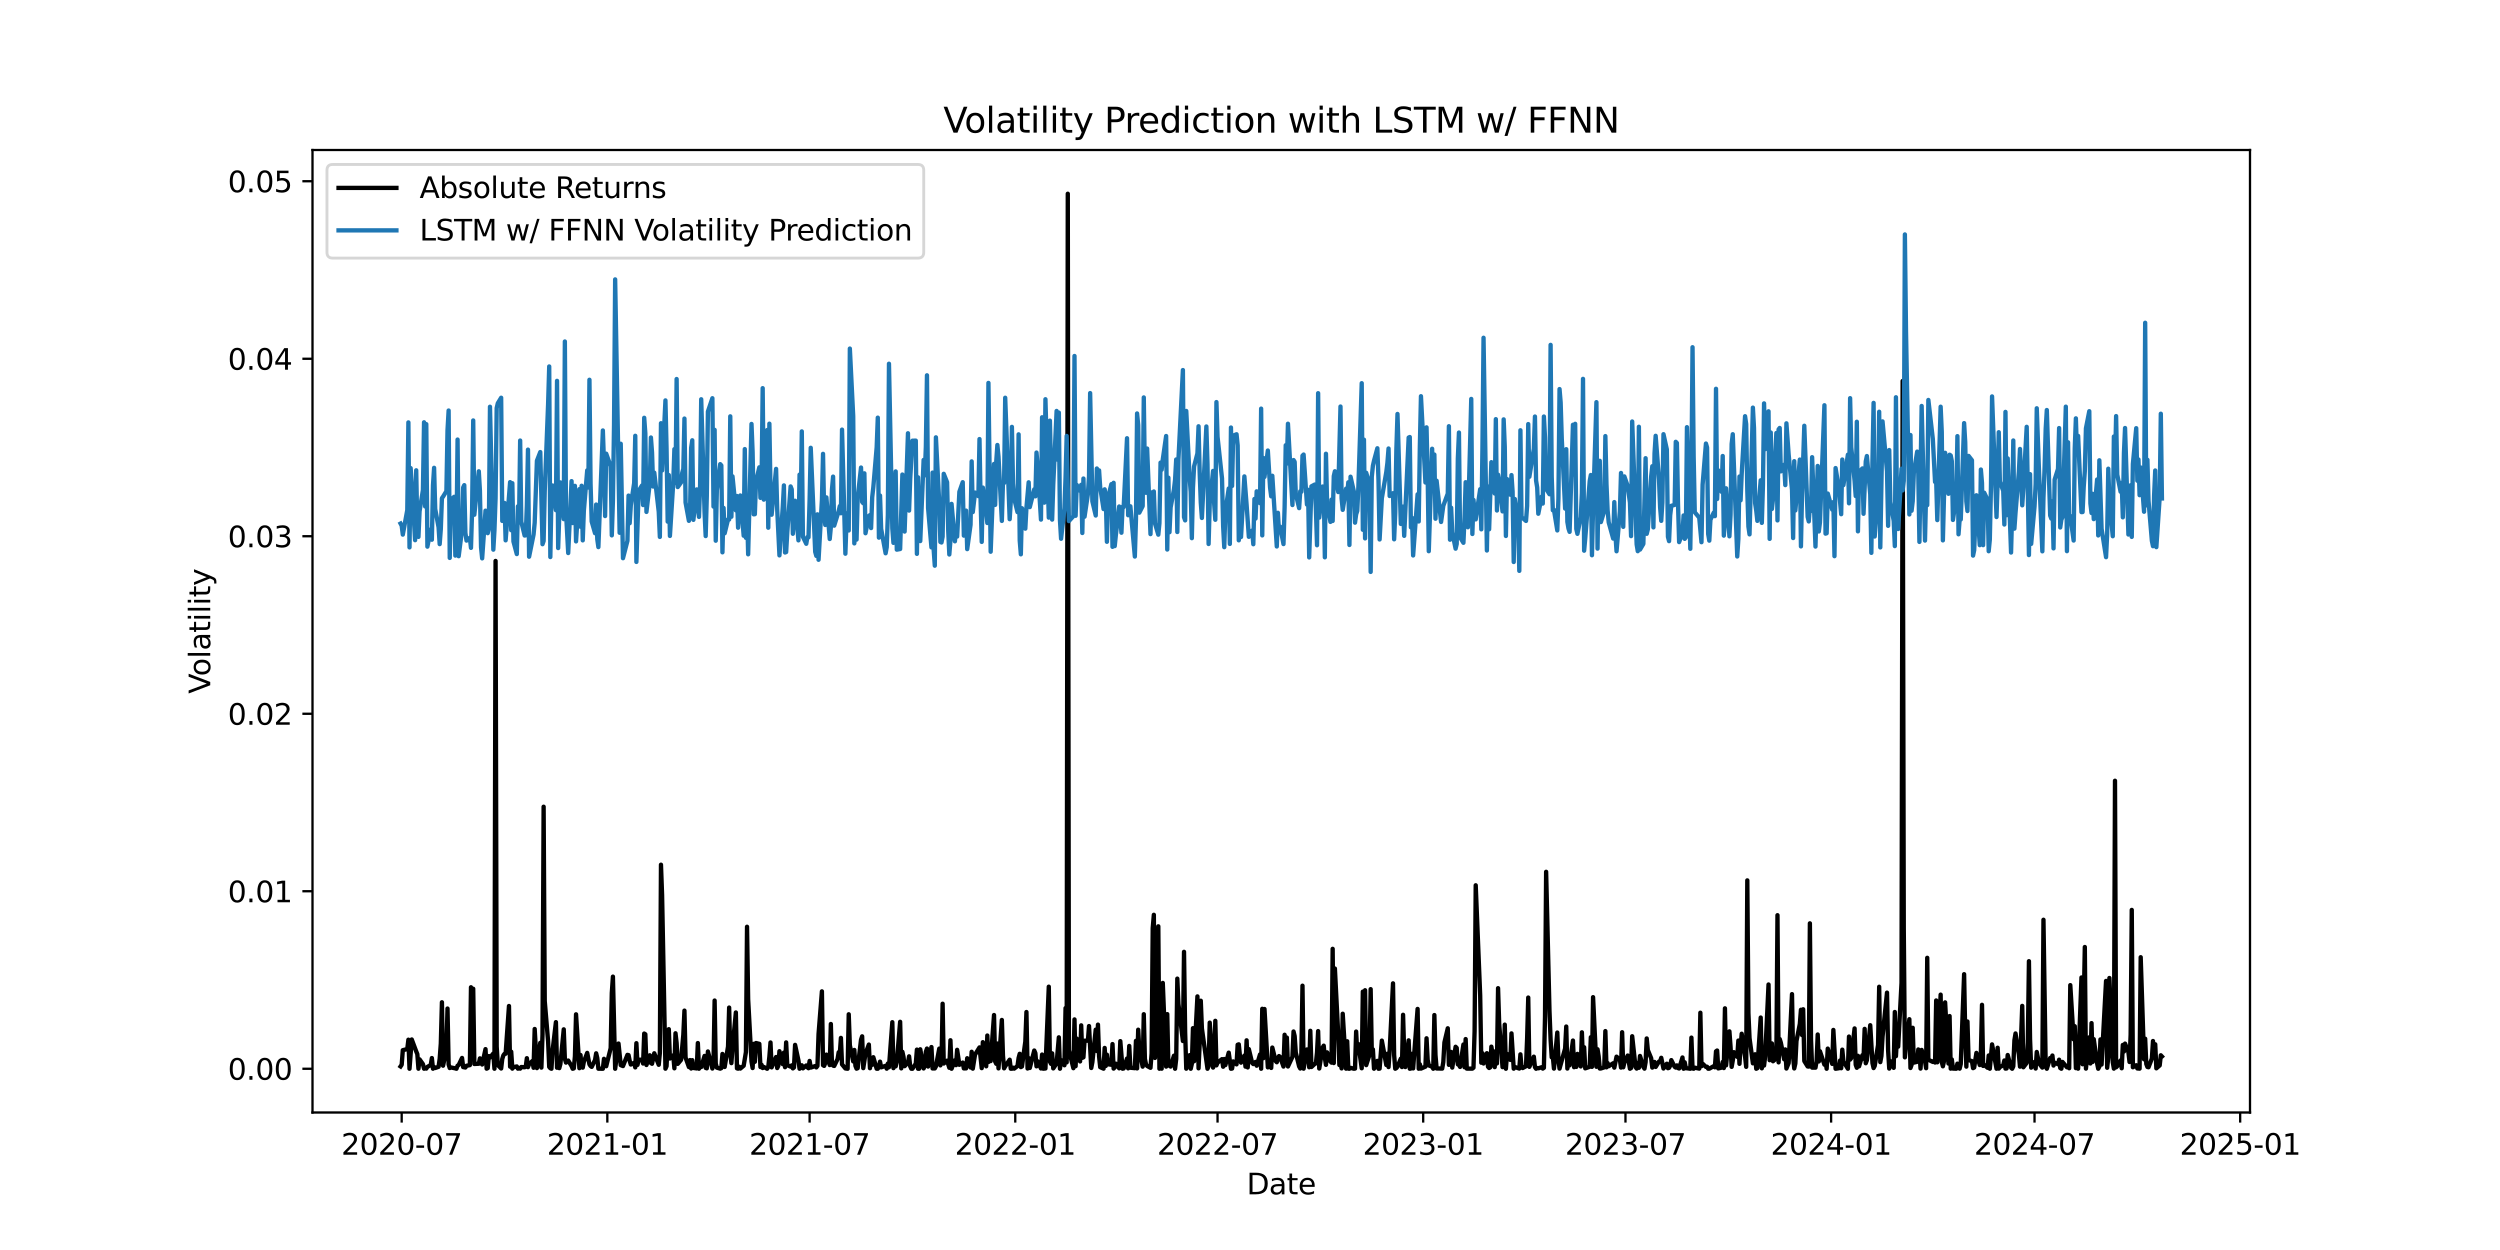 <?xml version="1.0" encoding="utf-8" standalone="no"?>
<!DOCTYPE svg PUBLIC "-//W3C//DTD SVG 1.1//EN"
  "http://www.w3.org/Graphics/SVG/1.1/DTD/svg11.dtd">
<svg xmlns:xlink="http://www.w3.org/1999/xlink" width="864pt" height="432pt" viewBox="0 0 864 432" xmlns="http://www.w3.org/2000/svg" version="1.1">
 <defs>
  <style type="text/css">*{stroke-linejoin: round; stroke-linecap: butt}</style>
 </defs>
 <g id="figure_1">
  <g id="patch_1">
   <path d="M 0 432 
L 864 432 
L 864 0 
L 0 0 
z
" style="fill: #ffffff"/>
  </g>
  <g id="axes_1">
   <g id="patch_2">
    <path d="M 108 384.48 
L 777.6 384.48 
L 777.6 51.84 
L 108 51.84 
z
" style="fill: #ffffff"/>
   </g>
   <g id="matplotlib.axis_1">
    <g id="xtick_1">
     <g id="line2d_1">
      <defs>
       <path id="m79b20f17c9" d="M 0 0 
L 0 3.5 
" style="stroke: #000000; stroke-width: 0.8"/>
      </defs>
      <g>
       <use xlink:href="#m79b20f17c9" x="138.823" y="384.48" style="stroke: #000000; stroke-width: 0.8"/>
      </g>
     </g>
     <g id="text_1">
      <!-- 2020-07 -->
      <g transform="translate(117.931 399.078) scale(0.1 -0.1)">
       <defs>
        <path id="DejaVuSans-32" d="M 1228 531 
L 3431 531 
L 3431 0 
L 469 0 
L 469 531 
Q 828 903 1448 1529 
Q 2069 2156 2228 2338 
Q 2531 2678 2651 2914 
Q 2772 3150 2772 3378 
Q 2772 3750 2511 3984 
Q 2250 4219 1831 4219 
Q 1534 4219 1204 4116 
Q 875 4013 500 3803 
L 500 4441 
Q 881 4594 1212 4672 
Q 1544 4750 1819 4750 
Q 2544 4750 2975 4387 
Q 3406 4025 3406 3419 
Q 3406 3131 3298 2873 
Q 3191 2616 2906 2266 
Q 2828 2175 2409 1742 
Q 1991 1309 1228 531 
z
" transform="scale(0.016)"/>
        <path id="DejaVuSans-30" d="M 2034 4250 
Q 1547 4250 1301 3770 
Q 1056 3291 1056 2328 
Q 1056 1369 1301 889 
Q 1547 409 2034 409 
Q 2525 409 2770 889 
Q 3016 1369 3016 2328 
Q 3016 3291 2770 3770 
Q 2525 4250 2034 4250 
z
M 2034 4750 
Q 2819 4750 3233 4129 
Q 3647 3509 3647 2328 
Q 3647 1150 3233 529 
Q 2819 -91 2034 -91 
Q 1250 -91 836 529 
Q 422 1150 422 2328 
Q 422 3509 836 4129 
Q 1250 4750 2034 4750 
z
" transform="scale(0.016)"/>
        <path id="DejaVuSans-2d" d="M 313 2009 
L 1997 2009 
L 1997 1497 
L 313 1497 
L 313 2009 
z
" transform="scale(0.016)"/>
        <path id="DejaVuSans-37" d="M 525 4666 
L 3525 4666 
L 3525 4397 
L 1831 0 
L 1172 0 
L 2766 4134 
L 525 4134 
L 525 4666 
z
" transform="scale(0.016)"/>
       </defs>
       <use xlink:href="#DejaVuSans-32"/>
       <use xlink:href="#DejaVuSans-30" x="63.623"/>
       <use xlink:href="#DejaVuSans-32" x="127.246"/>
       <use xlink:href="#DejaVuSans-30" x="190.869"/>
       <use xlink:href="#DejaVuSans-2d" x="254.492"/>
       <use xlink:href="#DejaVuSans-30" x="290.576"/>
       <use xlink:href="#DejaVuSans-37" x="354.199"/>
      </g>
     </g>
    </g>
    <g id="xtick_2">
     <g id="line2d_2">
      <g>
       <use xlink:href="#m79b20f17c9" x="209.892" y="384.48" style="stroke: #000000; stroke-width: 0.8"/>
      </g>
     </g>
     <g id="text_2">
      <!-- 2021-01 -->
      <g transform="translate(189.001 399.078) scale(0.1 -0.1)">
       <defs>
        <path id="DejaVuSans-31" d="M 794 531 
L 1825 531 
L 1825 4091 
L 703 3866 
L 703 4441 
L 1819 4666 
L 2450 4666 
L 2450 531 
L 3481 531 
L 3481 0 
L 794 0 
L 794 531 
z
" transform="scale(0.016)"/>
       </defs>
       <use xlink:href="#DejaVuSans-32"/>
       <use xlink:href="#DejaVuSans-30" x="63.623"/>
       <use xlink:href="#DejaVuSans-32" x="127.246"/>
       <use xlink:href="#DejaVuSans-31" x="190.869"/>
       <use xlink:href="#DejaVuSans-2d" x="254.492"/>
       <use xlink:href="#DejaVuSans-30" x="290.576"/>
       <use xlink:href="#DejaVuSans-31" x="354.199"/>
      </g>
     </g>
    </g>
    <g id="xtick_3">
     <g id="line2d_3">
      <g>
       <use xlink:href="#m79b20f17c9" x="279.803" y="384.48" style="stroke: #000000; stroke-width: 0.8"/>
      </g>
     </g>
     <g id="text_3">
      <!-- 2021-07 -->
      <g transform="translate(258.912 399.078) scale(0.1 -0.1)">
       <use xlink:href="#DejaVuSans-32"/>
       <use xlink:href="#DejaVuSans-30" x="63.623"/>
       <use xlink:href="#DejaVuSans-32" x="127.246"/>
       <use xlink:href="#DejaVuSans-31" x="190.869"/>
       <use xlink:href="#DejaVuSans-2d" x="254.492"/>
       <use xlink:href="#DejaVuSans-30" x="290.576"/>
       <use xlink:href="#DejaVuSans-37" x="354.199"/>
      </g>
     </g>
    </g>
    <g id="xtick_4">
     <g id="line2d_4">
      <g>
       <use xlink:href="#m79b20f17c9" x="350.873" y="384.48" style="stroke: #000000; stroke-width: 0.8"/>
      </g>
     </g>
     <g id="text_4">
      <!-- 2022-01 -->
      <g transform="translate(329.982 399.078) scale(0.1 -0.1)">
       <use xlink:href="#DejaVuSans-32"/>
       <use xlink:href="#DejaVuSans-30" x="63.623"/>
       <use xlink:href="#DejaVuSans-32" x="127.246"/>
       <use xlink:href="#DejaVuSans-32" x="190.869"/>
       <use xlink:href="#DejaVuSans-2d" x="254.492"/>
       <use xlink:href="#DejaVuSans-30" x="290.576"/>
       <use xlink:href="#DejaVuSans-31" x="354.199"/>
      </g>
     </g>
    </g>
    <g id="xtick_5">
     <g id="line2d_5">
      <g>
       <use xlink:href="#m79b20f17c9" x="420.784" y="384.48" style="stroke: #000000; stroke-width: 0.8"/>
      </g>
     </g>
     <g id="text_5">
      <!-- 2022-07 -->
      <g transform="translate(399.892 399.078) scale(0.1 -0.1)">
       <use xlink:href="#DejaVuSans-32"/>
       <use xlink:href="#DejaVuSans-30" x="63.623"/>
       <use xlink:href="#DejaVuSans-32" x="127.246"/>
       <use xlink:href="#DejaVuSans-32" x="190.869"/>
       <use xlink:href="#DejaVuSans-2d" x="254.492"/>
       <use xlink:href="#DejaVuSans-30" x="290.576"/>
       <use xlink:href="#DejaVuSans-37" x="354.199"/>
      </g>
     </g>
    </g>
    <g id="xtick_6">
     <g id="line2d_6">
      <g>
       <use xlink:href="#m79b20f17c9" x="491.854" y="384.48" style="stroke: #000000; stroke-width: 0.8"/>
      </g>
     </g>
     <g id="text_6">
      <!-- 2023-01 -->
      <g transform="translate(470.962 399.078) scale(0.1 -0.1)">
       <defs>
        <path id="DejaVuSans-33" d="M 2597 2516 
Q 3050 2419 3304 2112 
Q 3559 1806 3559 1356 
Q 3559 666 3084 287 
Q 2609 -91 1734 -91 
Q 1441 -91 1130 -33 
Q 819 25 488 141 
L 488 750 
Q 750 597 1062 519 
Q 1375 441 1716 441 
Q 2309 441 2620 675 
Q 2931 909 2931 1356 
Q 2931 1769 2642 2001 
Q 2353 2234 1838 2234 
L 1294 2234 
L 1294 2753 
L 1863 2753 
Q 2328 2753 2575 2939 
Q 2822 3125 2822 3475 
Q 2822 3834 2567 4026 
Q 2313 4219 1838 4219 
Q 1578 4219 1281 4162 
Q 984 4106 628 3988 
L 628 4550 
Q 988 4650 1302 4700 
Q 1616 4750 1894 4750 
Q 2613 4750 3031 4423 
Q 3450 4097 3450 3541 
Q 3450 3153 3228 2886 
Q 3006 2619 2597 2516 
z
" transform="scale(0.016)"/>
       </defs>
       <use xlink:href="#DejaVuSans-32"/>
       <use xlink:href="#DejaVuSans-30" x="63.623"/>
       <use xlink:href="#DejaVuSans-32" x="127.246"/>
       <use xlink:href="#DejaVuSans-33" x="190.869"/>
       <use xlink:href="#DejaVuSans-2d" x="254.492"/>
       <use xlink:href="#DejaVuSans-30" x="290.576"/>
       <use xlink:href="#DejaVuSans-31" x="354.199"/>
      </g>
     </g>
    </g>
    <g id="xtick_7">
     <g id="line2d_7">
      <g>
       <use xlink:href="#m79b20f17c9" x="561.764" y="384.48" style="stroke: #000000; stroke-width: 0.8"/>
      </g>
     </g>
     <g id="text_7">
      <!-- 2023-07 -->
      <g transform="translate(540.873 399.078) scale(0.1 -0.1)">
       <use xlink:href="#DejaVuSans-32"/>
       <use xlink:href="#DejaVuSans-30" x="63.623"/>
       <use xlink:href="#DejaVuSans-32" x="127.246"/>
       <use xlink:href="#DejaVuSans-33" x="190.869"/>
       <use xlink:href="#DejaVuSans-2d" x="254.492"/>
       <use xlink:href="#DejaVuSans-30" x="290.576"/>
       <use xlink:href="#DejaVuSans-37" x="354.199"/>
      </g>
     </g>
    </g>
    <g id="xtick_8">
     <g id="line2d_8">
      <g>
       <use xlink:href="#m79b20f17c9" x="632.834" y="384.48" style="stroke: #000000; stroke-width: 0.8"/>
      </g>
     </g>
     <g id="text_8">
      <!-- 2024-01 -->
      <g transform="translate(611.943 399.078) scale(0.1 -0.1)">
       <defs>
        <path id="DejaVuSans-34" d="M 2419 4116 
L 825 1625 
L 2419 1625 
L 2419 4116 
z
M 2253 4666 
L 3047 4666 
L 3047 1625 
L 3713 1625 
L 3713 1100 
L 3047 1100 
L 3047 0 
L 2419 0 
L 2419 1100 
L 313 1100 
L 313 1709 
L 2253 4666 
z
" transform="scale(0.016)"/>
       </defs>
       <use xlink:href="#DejaVuSans-32"/>
       <use xlink:href="#DejaVuSans-30" x="63.623"/>
       <use xlink:href="#DejaVuSans-32" x="127.246"/>
       <use xlink:href="#DejaVuSans-34" x="190.869"/>
       <use xlink:href="#DejaVuSans-2d" x="254.492"/>
       <use xlink:href="#DejaVuSans-30" x="290.576"/>
       <use xlink:href="#DejaVuSans-31" x="354.199"/>
      </g>
     </g>
    </g>
    <g id="xtick_9">
     <g id="line2d_9">
      <g>
       <use xlink:href="#m79b20f17c9" x="703.131" y="384.48" style="stroke: #000000; stroke-width: 0.8"/>
      </g>
     </g>
     <g id="text_9">
      <!-- 2024-07 -->
      <g transform="translate(682.24 399.078) scale(0.1 -0.1)">
       <use xlink:href="#DejaVuSans-32"/>
       <use xlink:href="#DejaVuSans-30" x="63.623"/>
       <use xlink:href="#DejaVuSans-32" x="127.246"/>
       <use xlink:href="#DejaVuSans-34" x="190.869"/>
       <use xlink:href="#DejaVuSans-2d" x="254.492"/>
       <use xlink:href="#DejaVuSans-30" x="290.576"/>
       <use xlink:href="#DejaVuSans-37" x="354.199"/>
      </g>
     </g>
    </g>
    <g id="xtick_10">
     <g id="line2d_10">
      <g>
       <use xlink:href="#m79b20f17c9" x="774.201" y="384.48" style="stroke: #000000; stroke-width: 0.8"/>
      </g>
     </g>
     <g id="text_10">
      <!-- 2025-01 -->
      <g transform="translate(753.31 399.078) scale(0.1 -0.1)">
       <defs>
        <path id="DejaVuSans-35" d="M 691 4666 
L 3169 4666 
L 3169 4134 
L 1269 4134 
L 1269 2991 
Q 1406 3038 1543 3061 
Q 1681 3084 1819 3084 
Q 2600 3084 3056 2656 
Q 3513 2228 3513 1497 
Q 3513 744 3044 326 
Q 2575 -91 1722 -91 
Q 1428 -91 1123 -41 
Q 819 9 494 109 
L 494 744 
Q 775 591 1075 516 
Q 1375 441 1709 441 
Q 2250 441 2565 725 
Q 2881 1009 2881 1497 
Q 2881 1984 2565 2268 
Q 2250 2553 1709 2553 
Q 1456 2553 1204 2497 
Q 953 2441 691 2322 
L 691 4666 
z
" transform="scale(0.016)"/>
       </defs>
       <use xlink:href="#DejaVuSans-32"/>
       <use xlink:href="#DejaVuSans-30" x="63.623"/>
       <use xlink:href="#DejaVuSans-32" x="127.246"/>
       <use xlink:href="#DejaVuSans-35" x="190.869"/>
       <use xlink:href="#DejaVuSans-2d" x="254.492"/>
       <use xlink:href="#DejaVuSans-30" x="290.576"/>
       <use xlink:href="#DejaVuSans-31" x="354.199"/>
      </g>
     </g>
    </g>
    <g id="text_11">
     <!-- Date -->
     <g transform="translate(430.849 412.757) scale(0.1 -0.1)">
      <defs>
       <path id="DejaVuSans-44" d="M 1259 4147 
L 1259 519 
L 2022 519 
Q 2988 519 3436 956 
Q 3884 1394 3884 2338 
Q 3884 3275 3436 3711 
Q 2988 4147 2022 4147 
L 1259 4147 
z
M 628 4666 
L 1925 4666 
Q 3281 4666 3915 4102 
Q 4550 3538 4550 2338 
Q 4550 1131 3912 565 
Q 3275 0 1925 0 
L 628 0 
L 628 4666 
z
" transform="scale(0.016)"/>
       <path id="DejaVuSans-61" d="M 2194 1759 
Q 1497 1759 1228 1600 
Q 959 1441 959 1056 
Q 959 750 1161 570 
Q 1363 391 1709 391 
Q 2188 391 2477 730 
Q 2766 1069 2766 1631 
L 2766 1759 
L 2194 1759 
z
M 3341 1997 
L 3341 0 
L 2766 0 
L 2766 531 
Q 2569 213 2275 61 
Q 1981 -91 1556 -91 
Q 1019 -91 701 211 
Q 384 513 384 1019 
Q 384 1609 779 1909 
Q 1175 2209 1959 2209 
L 2766 2209 
L 2766 2266 
Q 2766 2663 2505 2880 
Q 2244 3097 1772 3097 
Q 1472 3097 1187 3025 
Q 903 2953 641 2809 
L 641 3341 
Q 956 3463 1253 3523 
Q 1550 3584 1831 3584 
Q 2591 3584 2966 3190 
Q 3341 2797 3341 1997 
z
" transform="scale(0.016)"/>
       <path id="DejaVuSans-74" d="M 1172 4494 
L 1172 3500 
L 2356 3500 
L 2356 3053 
L 1172 3053 
L 1172 1153 
Q 1172 725 1289 603 
Q 1406 481 1766 481 
L 2356 481 
L 2356 0 
L 1766 0 
Q 1100 0 847 248 
Q 594 497 594 1153 
L 594 3053 
L 172 3053 
L 172 3500 
L 594 3500 
L 594 4494 
L 1172 4494 
z
" transform="scale(0.016)"/>
       <path id="DejaVuSans-65" d="M 3597 1894 
L 3597 1613 
L 953 1613 
Q 991 1019 1311 708 
Q 1631 397 2203 397 
Q 2534 397 2845 478 
Q 3156 559 3463 722 
L 3463 178 
Q 3153 47 2828 -22 
Q 2503 -91 2169 -91 
Q 1331 -91 842 396 
Q 353 884 353 1716 
Q 353 2575 817 3079 
Q 1281 3584 2069 3584 
Q 2775 3584 3186 3129 
Q 3597 2675 3597 1894 
z
M 3022 2063 
Q 3016 2534 2758 2815 
Q 2500 3097 2075 3097 
Q 1594 3097 1305 2825 
Q 1016 2553 972 2059 
L 3022 2063 
z
" transform="scale(0.016)"/>
      </defs>
      <use xlink:href="#DejaVuSans-44"/>
      <use xlink:href="#DejaVuSans-61" x="77.002"/>
      <use xlink:href="#DejaVuSans-74" x="138.281"/>
      <use xlink:href="#DejaVuSans-65" x="177.49"/>
     </g>
    </g>
   </g>
   <g id="matplotlib.axis_2">
    <g id="ytick_1">
     <g id="line2d_11">
      <defs>
       <path id="m7160fb4407" d="M 0 0 
L -3.5 0 
" style="stroke: #000000; stroke-width: 0.8"/>
      </defs>
      <g>
       <use xlink:href="#m7160fb4407" x="108" y="369.36" style="stroke: #000000; stroke-width: 0.8"/>
      </g>
     </g>
     <g id="text_12">
      <!-- 0.00 -->
      <g transform="translate(78.734 373.159) scale(0.1 -0.1)">
       <defs>
        <path id="DejaVuSans-2e" d="M 684 794 
L 1344 794 
L 1344 0 
L 684 0 
L 684 794 
z
" transform="scale(0.016)"/>
       </defs>
       <use xlink:href="#DejaVuSans-30"/>
       <use xlink:href="#DejaVuSans-2e" x="63.623"/>
       <use xlink:href="#DejaVuSans-30" x="95.41"/>
       <use xlink:href="#DejaVuSans-30" x="159.033"/>
      </g>
     </g>
    </g>
    <g id="ytick_2">
     <g id="line2d_12">
      <g>
       <use xlink:href="#m7160fb4407" x="108" y="308.016" style="stroke: #000000; stroke-width: 0.8"/>
      </g>
     </g>
     <g id="text_13">
      <!-- 0.01 -->
      <g transform="translate(78.734 311.815) scale(0.1 -0.1)">
       <use xlink:href="#DejaVuSans-30"/>
       <use xlink:href="#DejaVuSans-2e" x="63.623"/>
       <use xlink:href="#DejaVuSans-30" x="95.41"/>
       <use xlink:href="#DejaVuSans-31" x="159.033"/>
      </g>
     </g>
    </g>
    <g id="ytick_3">
     <g id="line2d_13">
      <g>
       <use xlink:href="#m7160fb4407" x="108" y="246.672" style="stroke: #000000; stroke-width: 0.8"/>
      </g>
     </g>
     <g id="text_14">
      <!-- 0.02 -->
      <g transform="translate(78.734 250.471) scale(0.1 -0.1)">
       <use xlink:href="#DejaVuSans-30"/>
       <use xlink:href="#DejaVuSans-2e" x="63.623"/>
       <use xlink:href="#DejaVuSans-30" x="95.41"/>
       <use xlink:href="#DejaVuSans-32" x="159.033"/>
      </g>
     </g>
    </g>
    <g id="ytick_4">
     <g id="line2d_14">
      <g>
       <use xlink:href="#m7160fb4407" x="108" y="185.328" style="stroke: #000000; stroke-width: 0.8"/>
      </g>
     </g>
     <g id="text_15">
      <!-- 0.03 -->
      <g transform="translate(78.734 189.127) scale(0.1 -0.1)">
       <use xlink:href="#DejaVuSans-30"/>
       <use xlink:href="#DejaVuSans-2e" x="63.623"/>
       <use xlink:href="#DejaVuSans-30" x="95.41"/>
       <use xlink:href="#DejaVuSans-33" x="159.033"/>
      </g>
     </g>
    </g>
    <g id="ytick_5">
     <g id="line2d_15">
      <g>
       <use xlink:href="#m7160fb4407" x="108" y="123.983" style="stroke: #000000; stroke-width: 0.8"/>
      </g>
     </g>
     <g id="text_16">
      <!-- 0.04 -->
      <g transform="translate(78.734 127.783) scale(0.1 -0.1)">
       <use xlink:href="#DejaVuSans-30"/>
       <use xlink:href="#DejaVuSans-2e" x="63.623"/>
       <use xlink:href="#DejaVuSans-30" x="95.41"/>
       <use xlink:href="#DejaVuSans-34" x="159.033"/>
      </g>
     </g>
    </g>
    <g id="ytick_6">
     <g id="line2d_16">
      <g>
       <use xlink:href="#m7160fb4407" x="108" y="62.639" style="stroke: #000000; stroke-width: 0.8"/>
      </g>
     </g>
     <g id="text_17">
      <!-- 0.05 -->
      <g transform="translate(78.734 66.439) scale(0.1 -0.1)">
       <use xlink:href="#DejaVuSans-30"/>
       <use xlink:href="#DejaVuSans-2e" x="63.623"/>
       <use xlink:href="#DejaVuSans-30" x="95.41"/>
       <use xlink:href="#DejaVuSans-35" x="159.033"/>
      </g>
     </g>
    </g>
    <g id="text_18">
     <!-- Volatility -->
     <g transform="translate(72.655 239.752) rotate(-90) scale(0.1 -0.1)">
      <defs>
       <path id="DejaVuSans-56" d="M 1831 0 
L 50 4666 
L 709 4666 
L 2188 738 
L 3669 4666 
L 4325 4666 
L 2547 0 
L 1831 0 
z
" transform="scale(0.016)"/>
       <path id="DejaVuSans-6f" d="M 1959 3097 
Q 1497 3097 1228 2736 
Q 959 2375 959 1747 
Q 959 1119 1226 758 
Q 1494 397 1959 397 
Q 2419 397 2687 759 
Q 2956 1122 2956 1747 
Q 2956 2369 2687 2733 
Q 2419 3097 1959 3097 
z
M 1959 3584 
Q 2709 3584 3137 3096 
Q 3566 2609 3566 1747 
Q 3566 888 3137 398 
Q 2709 -91 1959 -91 
Q 1206 -91 779 398 
Q 353 888 353 1747 
Q 353 2609 779 3096 
Q 1206 3584 1959 3584 
z
" transform="scale(0.016)"/>
       <path id="DejaVuSans-6c" d="M 603 4863 
L 1178 4863 
L 1178 0 
L 603 0 
L 603 4863 
z
" transform="scale(0.016)"/>
       <path id="DejaVuSans-69" d="M 603 3500 
L 1178 3500 
L 1178 0 
L 603 0 
L 603 3500 
z
M 603 4863 
L 1178 4863 
L 1178 4134 
L 603 4134 
L 603 4863 
z
" transform="scale(0.016)"/>
       <path id="DejaVuSans-79" d="M 2059 -325 
Q 1816 -950 1584 -1140 
Q 1353 -1331 966 -1331 
L 506 -1331 
L 506 -850 
L 844 -850 
Q 1081 -850 1212 -737 
Q 1344 -625 1503 -206 
L 1606 56 
L 191 3500 
L 800 3500 
L 1894 763 
L 2988 3500 
L 3597 3500 
L 2059 -325 
z
" transform="scale(0.016)"/>
      </defs>
      <use xlink:href="#DejaVuSans-56"/>
      <use xlink:href="#DejaVuSans-6f" x="60.658"/>
      <use xlink:href="#DejaVuSans-6c" x="121.84"/>
      <use xlink:href="#DejaVuSans-61" x="149.623"/>
      <use xlink:href="#DejaVuSans-74" x="210.902"/>
      <use xlink:href="#DejaVuSans-69" x="250.111"/>
      <use xlink:href="#DejaVuSans-6c" x="277.895"/>
      <use xlink:href="#DejaVuSans-69" x="305.678"/>
      <use xlink:href="#DejaVuSans-74" x="333.461"/>
      <use xlink:href="#DejaVuSans-79" x="372.67"/>
     </g>
    </g>
   </g>
   <g id="line2d_17">
    <path d="M 138.436 368.554 
L 138.823 367.979 
L 139.209 362.944 
L 140.754 362.558 
L 141.14 359.322 
L 141.526 369.357 
L 142.299 359.24 
L 143.844 363.365 
L 144.23 364.308 
L 144.616 369.342 
L 145.003 366.119 
L 146.161 367.754 
L 146.548 369.344 
L 146.934 369.151 
L 147.32 369.314 
L 147.706 368.725 
L 148.865 368.056 
L 149.251 365.664 
L 149.638 369.345 
L 150.024 368.753 
L 150.41 369.099 
L 151.569 368.684 
L 151.955 365.909 
L 152.341 360.685 
L 152.728 346.381 
L 153.114 368.305 
L 154.273 362.923 
L 154.659 348.557 
L 155.045 367.869 
L 155.431 369.112 
L 155.818 368.908 
L 157.363 369.226 
L 157.749 369.358 
L 158.135 368.308 
L 158.521 368.072 
L 159.68 365.631 
L 160.066 368.78 
L 160.839 368.926 
L 161.225 368.327 
L 162.384 368.107 
L 162.77 341.199 
L 163.156 366.132 
L 163.543 341.715 
L 163.929 367.712 
L 165.474 367.624 
L 165.86 365.772 
L 166.632 367.887 
L 167.791 362.58 
L 168.177 369.329 
L 168.564 369.138 
L 168.95 364.975 
L 169.336 365.495 
L 170.495 364.088 
L 170.881 369.352 
L 171.267 193.871 
L 171.654 361.714 
L 172.04 368.085 
L 173.199 369.272 
L 173.585 365.963 
L 173.971 364.728 
L 174.357 364.209 
L 174.744 364.169 
L 175.902 347.673 
L 176.289 368.642 
L 176.675 363.471 
L 177.061 369.316 
L 177.447 368.802 
L 178.606 368.561 
L 178.992 369.333 
L 179.379 369.154 
L 179.765 369.32 
L 180.151 368.758 
L 181.31 368.847 
L 181.696 368.666 
L 182.082 365.711 
L 182.469 368.802 
L 182.855 367.813 
L 184.014 366.668 
L 184.4 369.026 
L 184.786 355.618 
L 185.559 369.14 
L 186.717 360.406 
L 187.104 368.965 
L 187.49 357.554 
L 187.876 278.805 
L 188.262 345.969 
L 189.421 359.836 
L 189.807 368.718 
L 190.194 369.18 
L 190.58 369.358 
L 190.966 363.136 
L 192.125 353.251 
L 192.511 369.01 
L 192.897 368.607 
L 193.284 369.149 
L 193.67 367.695 
L 194.829 355.742 
L 195.215 365.946 
L 195.601 367.237 
L 196.374 366.521 
L 197.532 368.424 
L 197.919 369.357 
L 198.305 369.228 
L 198.691 365.07 
L 199.077 350.548 
L 200.236 369.169 
L 200.622 364.611 
L 201.009 368.774 
L 201.395 368.978 
L 201.781 366.942 
L 202.94 363.887 
L 203.712 367.832 
L 204.099 368.41 
L 204.485 368.712 
L 205.644 366.333 
L 206.03 364.026 
L 206.416 365.653 
L 206.802 369.34 
L 208.347 369.358 
L 208.734 365.928 
L 209.12 366.712 
L 209.506 368.487 
L 211.051 362.247 
L 211.437 343.199 
L 211.824 337.527 
L 212.596 369.358 
L 213.755 360.645 
L 214.527 368.116 
L 215.3 368.431 
L 216.845 364.56 
L 217.231 364.655 
L 217.617 366.603 
L 218.004 367.901 
L 219.162 367.303 
L 219.548 368.891 
L 219.935 360.528 
L 220.321 368.017 
L 220.707 366.24 
L 221.866 366.24 
L 222.252 367.553 
L 222.638 357.201 
L 223.025 357.443 
L 223.411 368.062 
L 224.57 364.704 
L 224.956 367.389 
L 225.342 367.634 
L 226.115 364.012 
L 227.66 367.992 
L 228.046 363.987 
L 228.432 298.841 
L 228.818 309.324 
L 229.977 369.334 
L 230.363 368.473 
L 230.75 359.637 
L 231.136 355.686 
L 231.522 365.823 
L 232.681 364.73 
L 233.067 369.205 
L 233.453 357.103 
L 233.84 360.473 
L 234.226 367.668 
L 235.385 366.276 
L 236.157 357.58 
L 236.543 349.27 
L 236.93 365.51 
L 238.088 368.77 
L 238.475 366.367 
L 238.861 369.283 
L 239.247 366.395 
L 239.633 369.084 
L 240.792 369.248 
L 241.178 360.48 
L 241.565 369.353 
L 241.951 367.874 
L 242.337 368.768 
L 243.496 364.925 
L 243.882 369.06 
L 244.268 369.21 
L 244.655 363.39 
L 246.2 369.287 
L 246.586 367.456 
L 246.972 345.786 
L 247.358 367.578 
L 247.745 368.983 
L 248.903 369.317 
L 249.29 369.148 
L 249.676 364.252 
L 250.062 367.799 
L 250.448 368.741 
L 251.607 361.695 
L 251.993 348.219 
L 252.38 363.822 
L 252.766 367.415 
L 253.152 362.16 
L 254.311 349.906 
L 254.697 369.218 
L 255.083 369.334 
L 255.47 368.676 
L 255.856 369.294 
L 257.015 368.316 
L 257.787 363.61 
L 258.173 320.294 
L 258.56 345.341 
L 259.718 366.879 
L 260.105 369.111 
L 260.491 360.755 
L 260.877 366.958 
L 261.263 360.466 
L 262.422 360.76 
L 262.808 368.766 
L 263.195 367.983 
L 263.581 369.108 
L 263.967 368.745 
L 265.126 369.36 
L 265.512 368.76 
L 265.898 365.178 
L 266.285 360.285 
L 266.671 368.883 
L 268.216 365.308 
L 268.602 369.12 
L 268.988 368.333 
L 269.375 363.299 
L 270.533 367.783 
L 270.92 363.778 
L 271.306 368.822 
L 271.692 360.255 
L 272.078 368.123 
L 273.237 368.635 
L 273.623 368.189 
L 274.01 369.234 
L 274.396 368.91 
L 274.782 361.112 
L 275.941 366.513 
L 276.327 369.353 
L 276.713 368.347 
L 277.099 368.165 
L 277.486 369.218 
L 278.644 368.229 
L 279.031 368.866 
L 279.417 369.176 
L 279.803 366.662 
L 280.189 368.962 
L 281.734 368.428 
L 282.121 368.891 
L 282.507 368.385 
L 282.893 357.339 
L 284.052 342.615 
L 284.438 368.136 
L 284.824 368.364 
L 285.211 367.379 
L 285.597 364.476 
L 286.756 368.091 
L 287.142 353.894 
L 287.528 367.841 
L 287.914 368.281 
L 288.301 368.389 
L 289.459 366.026 
L 289.846 363.659 
L 290.232 364.221 
L 290.618 358.703 
L 291.004 367.838 
L 292.163 369.254 
L 292.936 369.357 
L 293.322 350.54 
L 293.708 361.26 
L 294.867 366.81 
L 295.253 362.869 
L 295.639 368.355 
L 296.026 369.327 
L 296.412 369.168 
L 297.571 359.333 
L 297.957 358.158 
L 298.343 369.147 
L 299.116 364.116 
L 300.274 361.003 
L 300.661 369.174 
L 301.047 366.537 
L 301.433 367.993 
L 301.819 365.382 
L 302.978 369.348 
L 303.364 369.354 
L 303.751 368.704 
L 304.137 366.908 
L 304.523 368.871 
L 306.068 368.352 
L 306.454 369.333 
L 306.841 367.564 
L 307.227 368.836 
L 308.386 353.271 
L 308.772 369.151 
L 309.158 367.959 
L 309.544 368.515 
L 309.931 367.096 
L 311.089 353.14 
L 311.476 369.226 
L 311.862 363.51 
L 312.248 365.229 
L 312.634 368.466 
L 313.793 367.26 
L 314.179 365.071 
L 314.566 368.538 
L 314.952 369.36 
L 315.338 369.359 
L 316.497 367.597 
L 316.883 362.753 
L 317.269 369.36 
L 317.656 369.359 
L 318.042 362.635 
L 319.201 369.252 
L 319.587 368.39 
L 319.973 363.53 
L 320.359 362.386 
L 320.746 368.6 
L 321.904 361.861 
L 322.291 369.259 
L 323.063 369.246 
L 323.449 368.565 
L 324.608 362.402 
L 324.994 368.193 
L 325.381 367.18 
L 325.767 346.887 
L 326.153 367.555 
L 327.312 366.569 
L 328.084 369.025 
L 328.471 359.51 
L 328.857 369.358 
L 330.016 366.441 
L 330.402 368.108 
L 330.788 362.82 
L 331.56 367.997 
L 332.719 367.224 
L 333.105 369.244 
L 333.878 369.228 
L 334.264 365.723 
L 335.423 368.929 
L 335.809 363.496 
L 336.195 369.322 
L 336.968 364.485 
L 338.513 361.988 
L 339.285 369.146 
L 339.672 360.177 
L 340.83 368.517 
L 341.217 357.875 
L 341.603 367.028 
L 341.989 364.732 
L 342.375 366.717 
L 343.534 350.796 
L 343.92 366.862 
L 344.307 367.648 
L 344.693 360.645 
L 345.079 369.233 
L 346.238 352.502 
L 346.624 364.813 
L 347.01 369.218 
L 347.397 368.508 
L 348.942 366.238 
L 349.328 369.35 
L 349.714 369.352 
L 350.1 368.987 
L 350.487 369.322 
L 351.645 368.428 
L 352.032 365.628 
L 352.418 364.192 
L 352.804 368.79 
L 353.19 368.584 
L 354.349 359.982 
L 354.735 349.757 
L 355.122 369.274 
L 355.508 365.671 
L 355.894 369.088 
L 357.439 363.059 
L 357.825 363.969 
L 358.212 368.53 
L 358.598 366.789 
L 359.757 369.266 
L 360.143 364.453 
L 360.529 369.338 
L 361.302 369.267 
L 362.46 341 
L 362.847 366.905 
L 363.233 367.667 
L 363.619 364.036 
L 364.005 369.238 
L 365.164 367.533 
L 365.937 358.503 
L 366.323 369.343 
L 366.709 366.375 
L 367.868 368.158 
L 368.254 348.386 
L 368.64 367.165 
L 369.027 66.96 
L 369.413 362.964 
L 370.958 369.161 
L 371.344 352.318 
L 371.73 368.474 
L 372.117 358.941 
L 373.275 366.827 
L 373.662 354.363 
L 374.048 365.59 
L 374.434 365.408 
L 374.82 359.671 
L 375.979 359.663 
L 376.365 354.606 
L 377.138 369.092 
L 377.524 367.063 
L 378.683 355.851 
L 379.069 363.234 
L 379.455 354.116 
L 379.842 365.078 
L 380.228 368.809 
L 381.387 369.33 
L 381.773 362.169 
L 382.159 368.384 
L 382.545 364.506 
L 382.932 367.811 
L 384.09 367.979 
L 384.477 360.837 
L 384.863 369.305 
L 385.249 368.863 
L 385.635 367.607 
L 386.794 369.209 
L 387.18 359.821 
L 387.953 369.34 
L 388.339 369.261 
L 389.498 365.832 
L 389.884 369.221 
L 390.27 361.483 
L 390.656 369.005 
L 392.201 369.154 
L 392.588 359.717 
L 392.974 369.241 
L 393.36 355.87 
L 393.746 362.934 
L 394.905 368.628 
L 395.291 350.517 
L 395.678 365.964 
L 396.064 367.86 
L 396.45 368.398 
L 397.609 369.03 
L 397.995 364.078 
L 398.381 320.759 
L 398.768 316.159 
L 399.154 365.623 
L 400.313 320.138 
L 400.699 369.354 
L 401.085 360.185 
L 401.471 369.336 
L 401.858 339.701 
L 403.016 368.62 
L 403.403 350.481 
L 403.789 368.212 
L 404.175 368.315 
L 404.561 368.604 
L 405.72 364.848 
L 406.106 369.355 
L 406.493 365.981 
L 406.879 338.218 
L 407.265 347.007 
L 408.81 359.775 
L 409.196 328.956 
L 409.583 356.678 
L 409.969 369.333 
L 411.128 364.67 
L 411.514 369.359 
L 411.9 367.65 
L 412.286 355.339 
L 412.673 366.778 
L 413.831 344.356 
L 414.218 369.208 
L 414.604 360.669 
L 414.99 345.854 
L 415.376 355.422 
L 417.308 369.359 
L 417.694 368.448 
L 418.08 353.424 
L 419.239 368.957 
L 419.625 367.933 
L 420.011 352.8 
L 420.398 368.187 
L 420.784 367.261 
L 422.329 366.036 
L 422.715 368.66 
L 423.101 365.994 
L 423.488 368.1 
L 424.646 363.795 
L 425.419 369.355 
L 425.805 369.291 
L 426.191 366.823 
L 427.35 367.844 
L 427.736 361.058 
L 428.123 360.926 
L 428.509 364.766 
L 428.895 367.256 
L 430.054 364.816 
L 430.44 368.629 
L 430.826 359.538 
L 431.213 368.903 
L 431.599 362.578 
L 432.758 367.38 
L 433.144 367.741 
L 433.916 367.003 
L 434.303 368.305 
L 435.461 364.421 
L 435.848 369.357 
L 436.234 348.641 
L 436.62 365.713 
L 437.006 348.714 
L 438.165 368.877 
L 438.551 368.538 
L 438.938 368.559 
L 439.324 369.078 
L 439.71 362.041 
L 440.869 366.702 
L 441.255 367.111 
L 441.641 365.802 
L 442.028 364.976 
L 442.414 365.289 
L 443.572 368.6 
L 443.959 357.616 
L 444.345 367.418 
L 444.731 358.581 
L 445.117 368.577 
L 446.662 365.244 
L 447.049 356.49 
L 447.435 358.085 
L 447.821 363.76 
L 448.98 368.565 
L 449.366 369.273 
L 449.752 363.98 
L 450.139 340.66 
L 450.525 369.336 
L 451.684 362.693 
L 452.07 363.149 
L 452.456 368.846 
L 452.842 356.243 
L 453.229 368.75 
L 454.387 367.682 
L 454.774 367.504 
L 455.16 363.763 
L 455.546 356.35 
L 455.932 369.273 
L 457.091 362.047 
L 457.477 361.385 
L 457.864 365.555 
L 458.25 368.008 
L 458.636 363.694 
L 459.795 366.849 
L 460.181 367.25 
L 460.567 327.92 
L 460.954 367.387 
L 461.34 334.729 
L 462.499 357.748 
L 462.885 368.058 
L 463.271 367.134 
L 463.657 369.243 
L 464.044 350.35 
L 465.202 369.334 
L 465.589 359.86 
L 465.975 369.32 
L 466.361 369.36 
L 466.747 369.046 
L 467.906 369.353 
L 468.292 369.301 
L 468.679 356.513 
L 469.065 363.941 
L 469.451 360.832 
L 470.61 369.191 
L 470.996 342.708 
L 471.382 367.051 
L 471.769 342.225 
L 472.155 368.111 
L 473.314 364.501 
L 473.7 341.853 
L 474.086 363.386 
L 474.472 362.664 
L 474.859 369.342 
L 476.017 366.635 
L 476.404 369.357 
L 476.79 369.31 
L 477.562 359.638 
L 479.107 368.055 
L 479.494 364.169 
L 479.88 368.776 
L 480.266 363.025 
L 481.425 339.847 
L 481.811 364.661 
L 482.197 369.347 
L 482.584 369.128 
L 482.97 368.629 
L 484.129 365.874 
L 484.515 368.773 
L 484.901 350.711 
L 485.287 363.786 
L 485.674 368.775 
L 486.832 359.551 
L 487.219 369.357 
L 487.605 369.275 
L 487.991 364.2 
L 488.377 369.245 
L 489.922 348.688 
L 490.309 369.358 
L 490.695 367.81 
L 491.081 369.312 
L 492.626 368.626 
L 493.012 358.838 
L 493.399 366.272 
L 493.785 368.198 
L 494.944 368.672 
L 495.33 369.359 
L 495.716 350.802 
L 496.102 364.645 
L 496.489 369.26 
L 498.42 369.305 
L 498.806 367.045 
L 499.192 360.277 
L 500.351 355.38 
L 500.737 368.014 
L 501.51 363.549 
L 501.896 368.958 
L 503.055 361.766 
L 503.441 362.174 
L 503.827 367.85 
L 504.213 368.024 
L 504.6 368.732 
L 505.758 360.984 
L 506.145 368.852 
L 506.531 359.107 
L 506.917 369.311 
L 508.848 369.31 
L 509.235 368.997 
L 509.621 356.402 
L 510.007 305.958 
L 511.552 344.056 
L 511.938 367.286 
L 512.325 363.991 
L 512.711 367.544 
L 513.87 363.98 
L 514.256 368.671 
L 514.642 369.094 
L 515.028 368.865 
L 515.415 361.726 
L 516.573 368.794 
L 516.96 363.236 
L 517.346 367.519 
L 517.732 341.516 
L 518.118 353.823 
L 519.277 368.8 
L 519.663 368.674 
L 520.05 354.112 
L 520.436 369.354 
L 520.822 364.225 
L 521.981 366.299 
L 522.367 357.143 
L 523.14 369.331 
L 523.526 368.756 
L 525.071 369.293 
L 525.457 364.388 
L 525.843 368.859 
L 526.23 369.115 
L 527.388 368.495 
L 527.775 358.842 
L 528.161 344.759 
L 528.547 368.7 
L 530.092 365.194 
L 530.478 368.816 
L 530.865 369.36 
L 531.251 369.103 
L 531.637 369.215 
L 532.796 368.833 
L 533.182 369.302 
L 533.568 369.034 
L 533.955 351.411 
L 534.341 301.3 
L 535.5 349.359 
L 535.886 359.302 
L 536.272 365.41 
L 536.658 365.167 
L 537.045 369.308 
L 538.203 356.846 
L 538.59 366.371 
L 538.976 369.311 
L 540.907 362.347 
L 541.293 354.769 
L 541.68 369.29 
L 542.066 366.806 
L 542.452 368.184 
L 543.611 359.618 
L 543.997 368.82 
L 544.383 368.588 
L 544.77 368.711 
L 545.156 364.23 
L 546.315 368.556 
L 546.701 356.77 
L 547.087 367.387 
L 547.473 361.928 
L 547.86 369.219 
L 549.405 368.684 
L 549.791 358.466 
L 550.177 368.705 
L 550.563 344.623 
L 551.722 368.675 
L 552.108 362.636 
L 552.495 365.071 
L 552.881 369.278 
L 553.267 369.262 
L 554.426 368.876 
L 554.812 356.35 
L 555.198 368.863 
L 555.584 367.381 
L 555.971 368.486 
L 557.516 367.461 
L 557.902 368.972 
L 558.674 365.184 
L 559.833 366.218 
L 560.219 368.949 
L 560.606 356.738 
L 560.992 368.854 
L 561.378 367.239 
L 562.537 364.794 
L 563.309 369.353 
L 563.696 369.113 
L 564.082 358.126 
L 565.241 368.77 
L 565.627 369.297 
L 566.013 367.366 
L 566.399 369.033 
L 566.786 364.941 
L 567.944 368.733 
L 568.331 369.317 
L 568.717 367.096 
L 569.103 358.891 
L 569.489 362.907 
L 570.648 365.731 
L 571.034 368.96 
L 571.421 368.508 
L 571.807 367.011 
L 572.193 368.729 
L 573.352 366.875 
L 573.738 366.803 
L 574.124 365.579 
L 574.897 369.276 
L 576.056 367.622 
L 576.442 369.167 
L 576.828 369.03 
L 577.214 368.288 
L 577.601 366.378 
L 578.759 368.689 
L 579.146 368.956 
L 579.532 368.203 
L 579.918 369.115 
L 580.304 369.268 
L 581.463 365.465 
L 581.849 369.359 
L 582.236 367.132 
L 582.622 369.179 
L 583.008 369.19 
L 584.167 369.358 
L 584.553 358.603 
L 584.939 369.25 
L 585.326 369.358 
L 585.712 368.99 
L 587.257 369.316 
L 587.643 349.998 
L 588.029 368.48 
L 588.416 367.612 
L 589.574 368.722 
L 589.961 368.667 
L 590.347 369.35 
L 590.733 369.333 
L 592.278 368.455 
L 592.664 368.861 
L 593.051 363.342 
L 593.437 363.064 
L 593.823 369.245 
L 594.982 368.979 
L 595.368 367.002 
L 595.754 369.12 
L 596.141 348.481 
L 596.527 368.195 
L 597.686 356.431 
L 598.072 361.697 
L 598.458 368.704 
L 598.844 366.523 
L 599.231 363.633 
L 600.389 365.238 
L 600.776 359.624 
L 601.162 367.661 
L 601.548 361.515 
L 601.934 357.259 
L 603.093 365.124 
L 603.479 368.699 
L 603.866 304.26 
L 604.252 350.106 
L 604.638 358.782 
L 605.797 367.49 
L 606.183 366.528 
L 606.569 364.357 
L 606.956 369.356 
L 607.342 369.16 
L 608.501 351.665 
L 608.887 369.209 
L 609.273 363.618 
L 609.659 368.257 
L 610.046 365.018 
L 611.204 340.245 
L 611.59 366.407 
L 611.977 365.304 
L 612.363 360.614 
L 612.749 366.768 
L 613.908 365.785 
L 614.294 316.296 
L 614.68 367.152 
L 615.067 359.092 
L 615.453 360.349 
L 616.612 366.102 
L 616.998 362.685 
L 617.384 369.279 
L 618.157 367.405 
L 619.315 343.575 
L 619.702 365.345 
L 620.088 369.247 
L 620.474 367.535 
L 620.86 359.773 
L 622.019 353.885 
L 622.405 348.98 
L 622.792 357.732 
L 623.178 348.805 
L 623.564 366.695 
L 624.723 368.564 
L 625.109 368.617 
L 625.495 319.107 
L 625.882 359.157 
L 626.268 368.969 
L 627.427 368.982 
L 627.813 366.785 
L 628.199 357.525 
L 628.585 366.837 
L 628.972 363.311 
L 630.517 367.941 
L 630.903 366.819 
L 631.289 369.357 
L 631.675 362.399 
L 633.22 367.681 
L 633.607 355.949 
L 634.379 369.357 
L 635.538 369.174 
L 635.924 366.515 
L 636.31 369.176 
L 636.697 362.759 
L 637.083 366.803 
L 638.628 369.356 
L 639.014 358.24 
L 639.4 366.197 
L 639.787 365.666 
L 640.945 355.426 
L 641.332 367.957 
L 641.718 369.027 
L 642.104 364.893 
L 642.49 368.525 
L 643.649 364.67 
L 644.035 365.904 
L 644.422 355.576 
L 644.808 367.455 
L 645.194 366.417 
L 646.353 354.316 
L 647.125 367.416 
L 647.512 369.118 
L 647.898 368.386 
L 649.057 361.165 
L 649.443 341.029 
L 649.829 367.068 
L 650.215 364.946 
L 650.602 358.328 
L 652.147 343.058 
L 652.533 363.09 
L 652.919 369.3 
L 653.305 366.735 
L 654.464 369.043 
L 654.85 349.743 
L 655.237 365.011 
L 655.623 358.065 
L 656.009 361.725 
L 657.168 339.65 
L 657.554 131.674 
L 657.94 320.706 
L 658.327 365.419 
L 658.713 361.437 
L 659.872 352.236 
L 660.258 369.093 
L 660.644 367.999 
L 661.03 355.203 
L 661.417 367.239 
L 662.575 366.96 
L 662.962 362.693 
L 663.348 363.109 
L 663.734 369.294 
L 664.12 362.856 
L 665.279 366.658 
L 665.665 369.17 
L 666.052 331.023 
L 666.438 366.235 
L 667.983 366.998 
L 668.369 366.623 
L 668.755 367.21 
L 669.141 345.762 
L 669.528 367.133 
L 670.686 343.749 
L 671.073 367.052 
L 671.459 368.512 
L 671.845 366.751 
L 672.231 346.42 
L 673.39 367.563 
L 673.776 351.148 
L 674.163 369.323 
L 674.549 366.142 
L 674.935 369.3 
L 676.094 369.35 
L 676.48 367.597 
L 676.866 368.836 
L 677.253 369.321 
L 677.639 367.712 
L 678.798 336.68 
L 679.184 357.449 
L 679.57 368.625 
L 679.956 353.035 
L 680.343 366.364 
L 681.501 366.73 
L 681.888 369.149 
L 682.274 368.935 
L 683.046 363.887 
L 684.205 368.075 
L 684.591 363.988 
L 684.978 347.268 
L 685.364 368.383 
L 685.75 368.011 
L 686.909 369.022 
L 687.295 364.775 
L 687.681 369.35 
L 688.454 360.942 
L 689.999 369.349 
L 690.385 362.102 
L 690.771 369.314 
L 691.158 368.788 
L 692.316 368.164 
L 692.703 366.505 
L 693.089 369.309 
L 693.475 369.263 
L 693.861 364.62 
L 695.02 368.998 
L 695.406 369.356 
L 695.793 368.527 
L 696.179 359.532 
L 696.565 357.163 
L 697.724 364.475 
L 698.11 368.632 
L 698.883 347.642 
L 699.269 368.837 
L 700.428 367.325 
L 700.814 360.322 
L 701.2 332.188 
L 701.586 359.144 
L 701.973 368.985 
L 703.131 367.005 
L 703.518 369.281 
L 703.904 363.563 
L 704.676 367.473 
L 705.835 368.957 
L 706.221 317.871 
L 706.994 368.647 
L 707.38 369.356 
L 708.539 365.642 
L 708.925 366.12 
L 709.311 364.793 
L 709.698 368.251 
L 710.084 367.259 
L 711.243 367.801 
L 711.629 366.23 
L 712.015 369.094 
L 712.401 369.349 
L 712.788 367.006 
L 714.333 368.85 
L 714.719 368.407 
L 715.105 369.184 
L 715.491 340.464 
L 716.65 359.195 
L 717.036 354.66 
L 717.423 369.144 
L 717.809 362.085 
L 718.195 369.33 
L 719.354 337.816 
L 719.74 367.804 
L 720.513 327.287 
L 720.899 369.308 
L 722.057 358.505 
L 722.444 367.535 
L 722.83 353.592 
L 723.216 367.002 
L 723.602 359.137 
L 724.761 367.505 
L 725.147 369.359 
L 725.534 368.608 
L 725.92 359.228 
L 726.306 367.906 
L 727.851 339.009 
L 728.237 369.018 
L 728.624 365.31 
L 729.01 337.996 
L 730.169 367.04 
L 730.555 369.316 
L 730.941 269.832 
L 731.327 368.863 
L 731.714 368.469 
L 732.872 366.496 
L 733.259 369.191 
L 733.645 361.132 
L 734.031 363.406 
L 734.417 360.668 
L 735.576 363.587 
L 735.962 367.019 
L 736.349 357.571 
L 736.735 314.467 
L 737.121 368.84 
L 738.28 368.149 
L 738.666 369.256 
L 739.439 369.32 
L 739.825 330.815 
L 740.984 366.102 
L 741.37 358.981 
L 741.756 367.706 
L 742.142 368.728 
L 742.529 368.844 
L 743.687 365.825 
L 744.074 359.776 
L 744.46 365.252 
L 744.846 360.908 
L 745.232 369.21 
L 746.391 368.199 
L 746.777 364.708 
L 747.164 365.13 
L 747.164 365.13 
" clip-path="url(#p67bda24f54)" style="fill: none; stroke: #000000; stroke-width: 1.5; stroke-linecap: square"/>
   </g>
   <g id="line2d_18">
    <path d="M 138.436 180.945 
L 138.823 181.67 
L 139.209 184.762 
L 140.754 176.309 
L 141.14 145.982 
L 141.526 189.174 
L 141.913 161.779 
L 142.299 167.019 
L 143.458 186.687 
L 143.844 162.537 
L 144.23 182.619 
L 144.616 185.547 
L 145.003 176.72 
L 146.161 169.39 
L 146.548 145.946 
L 146.934 175.032 
L 147.32 146.587 
L 147.706 188.921 
L 148.865 182.991 
L 149.251 186.528 
L 149.638 167.683 
L 150.024 161.68 
L 150.41 175.924 
L 151.569 182.211 
L 151.955 188.045 
L 152.341 182.889 
L 152.728 172.175 
L 153.114 171.647 
L 154.273 169.754 
L 154.659 148.723 
L 155.045 141.878 
L 155.431 192.814 
L 155.818 172.706 
L 156.976 171.694 
L 157.363 192.017 
L 157.749 186.599 
L 158.135 151.911 
L 158.521 192.227 
L 159.68 183.033 
L 160.066 168.493 
L 160.453 167.67 
L 160.839 184.171 
L 161.225 186.83 
L 162.384 185.869 
L 162.77 189.343 
L 163.156 176.588 
L 163.543 145.307 
L 163.929 177.889 
L 165.474 162.882 
L 165.86 169.581 
L 166.246 189.125 
L 166.632 192.97 
L 167.791 176.481 
L 168.177 177.615 
L 168.564 184.259 
L 168.95 182.555 
L 169.336 140.574 
L 170.495 189.961 
L 170.881 183.241 
L 171.267 172.274 
L 171.654 141.029 
L 172.04 139.374 
L 173.199 137.458 
L 173.585 180.03 
L 173.971 175.191 
L 174.357 173.829 
L 174.744 186.741 
L 176.289 166.626 
L 176.675 183.241 
L 177.061 166.997 
L 177.447 187.125 
L 178.606 191.486 
L 178.992 174.99 
L 179.379 180.164 
L 179.765 152.249 
L 180.151 180.285 
L 181.31 185.078 
L 181.696 185.007 
L 182.082 174.762 
L 182.469 155.394 
L 182.855 192.399 
L 184.4 184.728 
L 184.786 180.661 
L 185.559 159.238 
L 186.717 156.237 
L 187.49 188.078 
L 187.876 186.971 
L 188.262 169.653 
L 189.421 139.739 
L 189.807 126.648 
L 190.194 192.511 
L 190.58 171.549 
L 190.966 167.779 
L 192.125 176.319 
L 192.511 131.622 
L 192.897 189.411 
L 193.67 166.72 
L 194.829 179.411 
L 195.215 118.022 
L 195.601 176.796 
L 196.374 191.127 
L 197.532 166.281 
L 197.919 180.76 
L 198.691 167.912 
L 199.077 187.107 
L 200.236 169.05 
L 200.622 182.033 
L 201.009 167.879 
L 201.395 186.746 
L 201.781 176.478 
L 202.94 162.553 
L 203.326 168.488 
L 203.712 131.25 
L 204.099 167.082 
L 204.485 180.212 
L 205.644 184.278 
L 206.03 174.375 
L 206.416 186.345 
L 206.802 189.073 
L 208.347 148.768 
L 208.734 159.844 
L 209.12 178.351 
L 209.506 156.799 
L 211.051 161.133 
L 211.437 185.021 
L 211.824 173.085 
L 212.21 146.592 
L 212.596 96.56 
L 214.141 184.121 
L 214.527 153.359 
L 215.3 192.915 
L 216.845 186.889 
L 217.231 171.279 
L 217.617 180.826 
L 218.004 174.688 
L 219.162 166.973 
L 219.548 150.613 
L 219.935 194.2 
L 220.707 169.687 
L 221.866 167.798 
L 222.252 174.549 
L 222.638 144.391 
L 223.025 149.754 
L 223.411 176.915 
L 224.57 166.859 
L 224.956 151.203 
L 225.342 156.364 
L 225.728 168.151 
L 226.115 163.351 
L 227.66 176.875 
L 228.046 185.563 
L 228.432 146.266 
L 228.818 162.589 
L 229.977 138.383 
L 230.363 155.124 
L 230.75 180.276 
L 231.136 164.182 
L 231.522 185.222 
L 232.681 166.703 
L 233.067 155.223 
L 233.453 166.939 
L 233.84 130.995 
L 234.226 168.331 
L 235.385 166.704 
L 235.771 163.46 
L 236.157 162.013 
L 236.543 144.659 
L 236.93 173.667 
L 238.088 179.999 
L 238.475 177.355 
L 238.861 154.775 
L 239.247 152.164 
L 239.633 179.659 
L 240.792 169.141 
L 241.178 174.832 
L 241.565 178.641 
L 241.951 167.931 
L 242.337 137.988 
L 243.496 176.935 
L 243.882 185.263 
L 244.268 171.632 
L 244.655 142.228 
L 246.2 137.628 
L 246.586 175.067 
L 246.972 148.557 
L 247.358 186.869 
L 247.745 169.318 
L 248.903 160.406 
L 249.29 160.852 
L 249.676 190.883 
L 250.062 175.537 
L 250.448 184.298 
L 251.607 179.491 
L 251.993 179.544 
L 252.38 143.887 
L 252.766 178.589 
L 253.152 164.63 
L 254.311 176.379 
L 254.697 171.423 
L 255.083 182.372 
L 255.47 173.345 
L 255.856 171.23 
L 257.015 185.141 
L 257.401 155.208 
L 257.787 185.876 
L 258.173 175.566 
L 258.56 191.569 
L 259.718 146.522 
L 260.105 156.288 
L 260.491 177.755 
L 260.877 177.702 
L 261.263 166.438 
L 262.422 161.507 
L 262.808 172.05 
L 263.195 167.513 
L 263.581 134.155 
L 263.967 172.669 
L 265.126 148.634 
L 265.512 182.379 
L 265.898 146.427 
L 266.285 169.103 
L 266.671 177.884 
L 268.216 162.049 
L 268.602 176.039 
L 269.375 191.942 
L 270.533 175.139 
L 270.92 167.757 
L 271.306 190.942 
L 271.692 190.789 
L 272.078 184.024 
L 273.237 168.115 
L 273.623 169.127 
L 274.01 184.471 
L 274.782 173.06 
L 275.941 186.745 
L 276.327 164.031 
L 276.713 175.862 
L 277.099 149.094 
L 277.486 185.536 
L 278.644 187.929 
L 279.031 185.616 
L 279.417 185.706 
L 279.803 172.672 
L 280.189 154.76 
L 281.734 190.721 
L 282.121 192.119 
L 282.507 177.751 
L 282.893 193.456 
L 284.052 172.83 
L 284.438 156.851 
L 284.824 177.303 
L 285.211 181.433 
L 285.597 171.898 
L 286.756 186.278 
L 287.142 182.202 
L 287.528 169.122 
L 287.914 164.717 
L 288.301 181.662 
L 289.846 176.639 
L 290.232 174.916 
L 290.618 177.378 
L 291.004 148.476 
L 292.163 191.358 
L 292.549 180.287 
L 292.936 177.289 
L 293.322 183.335 
L 293.708 120.469 
L 294.867 143.808 
L 295.253 187.794 
L 295.639 180.993 
L 296.026 186.477 
L 296.412 172.006 
L 297.571 161.581 
L 297.957 173.455 
L 298.343 173.919 
L 298.729 163.588 
L 299.116 184.282 
L 300.274 178.321 
L 300.661 178.011 
L 301.047 182.503 
L 301.433 171.825 
L 301.819 168.382 
L 302.978 154.592 
L 303.364 144.34 
L 303.751 185.811 
L 304.137 171.253 
L 304.523 182.769 
L 306.068 191.213 
L 306.454 189.078 
L 306.841 177.925 
L 307.227 125.706 
L 308.386 182.539 
L 308.772 187.611 
L 309.158 168.386 
L 309.544 162.923 
L 309.931 189.957 
L 311.089 189.741 
L 311.862 164 
L 312.248 168.61 
L 312.634 183.708 
L 313.793 149.731 
L 314.179 176.456 
L 314.566 165.511 
L 315.338 152.305 
L 316.497 152.286 
L 316.883 191.41 
L 317.269 164.956 
L 317.656 186.904 
L 318.042 186.99 
L 319.201 158.961 
L 319.587 164.28 
L 319.973 154.435 
L 320.359 129.708 
L 320.746 175.545 
L 321.904 189.172 
L 322.291 163.334 
L 322.677 189.993 
L 323.063 195.501 
L 323.449 151.146 
L 324.608 174 
L 324.994 187.305 
L 325.381 187.484 
L 325.767 185.466 
L 326.153 163.752 
L 327.312 166.658 
L 327.698 183.29 
L 328.084 191.631 
L 328.471 186.739 
L 328.857 174.145 
L 330.016 187.082 
L 330.402 182.805 
L 330.788 185.431 
L 331.56 169.961 
L 332.719 166.643 
L 333.105 185.113 
L 333.492 178.231 
L 333.878 176.477 
L 334.264 189.779 
L 335.423 181.352 
L 335.809 159.459 
L 336.195 176.973 
L 336.968 170.23 
L 338.127 171.467 
L 338.513 151.743 
L 338.899 173.098 
L 339.285 187.277 
L 339.672 168.513 
L 340.83 176.832 
L 341.217 180.753 
L 341.603 132.336 
L 342.375 190.671 
L 343.534 160.339 
L 343.92 174.491 
L 344.307 159.469 
L 344.693 153.787 
L 345.079 157.826 
L 346.238 180.021 
L 346.624 166.809 
L 347.01 166.917 
L 347.397 137.464 
L 348.942 179.434 
L 349.328 173.187 
L 349.714 147.532 
L 350.1 167.059 
L 350.487 172.222 
L 351.645 176.987 
L 352.032 150.114 
L 352.418 186.81 
L 352.804 191.571 
L 353.19 175.647 
L 354.349 182.701 
L 354.735 175.459 
L 355.508 166.686 
L 355.894 175.259 
L 357.439 169.115 
L 357.825 171.535 
L 358.212 156.404 
L 358.598 160.874 
L 359.757 179.577 
L 360.143 144.209 
L 360.529 170.31 
L 360.915 173.716 
L 361.302 137.979 
L 362.46 178.895 
L 362.847 145.383 
L 363.619 179.578 
L 364.005 167.486 
L 365.164 142.028 
L 365.55 158.887 
L 365.937 142.589 
L 366.323 179.806 
L 366.709 186.196 
L 367.868 175.663 
L 368.254 165.03 
L 368.64 150.666 
L 369.027 168.564 
L 369.413 180.093 
L 370.958 178.387 
L 371.344 123.029 
L 371.73 178.26 
L 372.117 167.58 
L 373.275 169.619 
L 373.662 167.561 
L 374.048 184.202 
L 374.434 165.38 
L 374.82 178.569 
L 375.979 170.725 
L 376.365 164.661 
L 376.752 135.854 
L 377.524 173.263 
L 378.683 178.163 
L 379.069 161.917 
L 379.455 164.939 
L 379.842 162.565 
L 380.228 168.464 
L 381.387 175.928 
L 381.773 169.11 
L 382.159 171.809 
L 382.545 187.244 
L 382.932 171.995 
L 384.09 167.332 
L 384.477 188.982 
L 384.863 166.857 
L 385.249 188.728 
L 385.635 184.944 
L 386.794 175.044 
L 387.18 178.876 
L 387.566 184.109 
L 387.953 175.125 
L 388.339 175.255 
L 389.498 151.457 
L 389.884 178.067 
L 390.27 176.891 
L 390.656 174.977 
L 392.201 192.344 
L 392.588 179.608 
L 392.974 142.889 
L 393.36 146.897 
L 393.746 177.181 
L 394.905 174.911 
L 395.291 137.357 
L 395.678 165.186 
L 396.064 170.308 
L 396.45 155.022 
L 397.609 184.587 
L 397.995 170.172 
L 398.381 171.143 
L 398.768 169.856 
L 399.154 180.869 
L 400.313 184.783 
L 400.699 180.812 
L 401.085 159.884 
L 401.471 162.345 
L 401.858 158.783 
L 403.016 150.689 
L 403.403 189.92 
L 403.789 165.082 
L 404.175 183.934 
L 404.561 175.396 
L 405.72 169.151 
L 406.106 165.819 
L 406.493 158.798 
L 406.879 183.864 
L 407.265 158.868 
L 408.81 127.89 
L 409.196 178.743 
L 409.583 179.844 
L 409.969 142.032 
L 411.128 164.97 
L 411.514 169.974 
L 411.9 185.991 
L 412.286 168.614 
L 412.673 161.217 
L 413.831 156.695 
L 414.218 147.323 
L 414.604 163.21 
L 414.99 173.72 
L 415.376 179.013 
L 416.921 147.392 
L 417.308 160.397 
L 417.694 188.001 
L 418.08 174.038 
L 419.239 162.75 
L 419.625 174.257 
L 420.011 179.636 
L 420.398 138.96 
L 420.784 150.991 
L 422.329 165.356 
L 422.715 181.849 
L 423.101 189.103 
L 423.488 176.784 
L 424.646 168.829 
L 425.033 187.987 
L 425.419 147.749 
L 425.805 167.943 
L 426.191 150.559 
L 427.35 150.081 
L 427.736 153.93 
L 428.123 186.735 
L 428.509 179.257 
L 428.895 185.599 
L 430.054 164.644 
L 430.826 174.449 
L 431.599 185.521 
L 432.758 183.356 
L 433.144 188.084 
L 433.53 172.451 
L 433.916 179.213 
L 434.303 169.803 
L 435.461 173.891 
L 435.848 141.223 
L 436.234 185.035 
L 436.62 158.273 
L 437.006 164.829 
L 438.165 155.705 
L 438.938 168.523 
L 439.324 171.535 
L 439.71 164.429 
L 441.255 188.862 
L 441.641 177.218 
L 442.028 183.84 
L 442.414 182.002 
L 443.572 188.031 
L 443.959 175.35 
L 444.345 153.879 
L 444.731 160.234 
L 445.117 146.442 
L 446.662 174.54 
L 447.049 158.996 
L 447.435 159.619 
L 447.821 170.684 
L 448.98 175.608 
L 449.366 169.788 
L 449.752 169.954 
L 450.139 157.495 
L 450.525 157.091 
L 451.684 174.372 
L 452.07 169.275 
L 452.456 192.647 
L 453.229 168.079 
L 454.387 167.457 
L 454.774 176.065 
L 455.16 188.437 
L 455.546 135.886 
L 455.932 178.886 
L 457.091 168.14 
L 457.477 168.552 
L 457.864 192.607 
L 458.25 156.814 
L 458.636 173.65 
L 459.795 180.366 
L 460.181 172.658 
L 460.567 180.046 
L 460.954 164.557 
L 461.34 162.867 
L 462.499 170.064 
L 463.271 140.496 
L 463.657 172.186 
L 464.044 176.2 
L 465.202 168.88 
L 465.589 170.999 
L 465.975 166.684 
L 466.361 188.341 
L 466.747 164.751 
L 467.906 169.923 
L 468.292 180.638 
L 468.679 177.752 
L 469.065 176.559 
L 469.451 168.398 
L 470.61 132.433 
L 470.996 183.091 
L 471.382 151.946 
L 471.769 186.069 
L 472.155 163.393 
L 473.314 167.397 
L 473.7 197.651 
L 474.086 164.787 
L 474.472 160.973 
L 474.859 159.252 
L 476.017 154.922 
L 476.404 165.922 
L 476.79 186.442 
L 477.562 172.176 
L 479.107 163.113 
L 479.494 159.936 
L 479.88 155.003 
L 480.266 171.422 
L 481.425 170.45 
L 481.811 186.385 
L 482.197 177.231 
L 482.584 155.354 
L 482.97 143.066 
L 484.129 181.075 
L 484.515 175.613 
L 484.901 175.086 
L 485.287 185.184 
L 486.832 151.23 
L 487.219 151.04 
L 487.605 182.247 
L 487.991 178.96 
L 488.377 191.966 
L 489.922 170.835 
L 490.309 180.218 
L 490.695 154.265 
L 491.081 136.931 
L 492.626 166.749 
L 493.012 147.698 
L 493.399 164.435 
L 493.785 190.499 
L 494.944 155.092 
L 495.33 168.078 
L 495.716 157.093 
L 496.102 179.27 
L 496.489 166.139 
L 498.034 180.391 
L 498.806 174.801 
L 500.351 170.598 
L 500.737 147.301 
L 501.123 186.523 
L 501.51 175.454 
L 501.896 183.936 
L 503.055 189.617 
L 503.441 187.993 
L 503.827 158.526 
L 504.213 149.487 
L 504.6 185.694 
L 505.758 187.591 
L 506.145 178.888 
L 506.531 166.645 
L 506.917 180.069 
L 507.303 182.22 
L 508.462 137.87 
L 508.848 184.546 
L 509.235 172.78 
L 509.621 176.886 
L 510.007 179.505 
L 511.552 169.061 
L 511.938 182.94 
L 512.325 155.304 
L 512.711 116.733 
L 513.87 190.254 
L 514.256 168.152 
L 514.642 182.925 
L 515.415 159.726 
L 516.573 170.552 
L 516.96 144.865 
L 517.346 176.426 
L 517.732 164.052 
L 518.118 166.249 
L 519.277 176.736 
L 519.663 144.939 
L 520.05 154.43 
L 520.436 185.229 
L 520.822 165.565 
L 521.981 170.981 
L 522.367 164.195 
L 522.753 169.865 
L 523.14 194.228 
L 523.526 172.463 
L 524.685 180.624 
L 525.071 197.29 
L 525.457 148.706 
L 525.843 179.078 
L 526.23 179.026 
L 527.388 180.037 
L 527.775 174.877 
L 528.161 146.563 
L 528.547 164.77 
L 530.092 155.131 
L 530.478 143.955 
L 530.865 166.06 
L 531.251 168.472 
L 531.637 177.547 
L 532.796 171.621 
L 533.182 174.033 
L 533.568 143.95 
L 533.955 151.202 
L 534.341 168.943 
L 535.5 170.805 
L 535.886 119.188 
L 536.272 164.749 
L 536.658 176.351 
L 537.045 176.168 
L 538.203 183.318 
L 538.59 172.261 
L 538.976 134.466 
L 539.362 139.12 
L 539.748 151.596 
L 540.907 175.768 
L 541.293 155.239 
L 541.68 180.351 
L 542.066 182.632 
L 542.452 183.808 
L 543.611 146.805 
L 543.997 164.009 
L 544.383 146.474 
L 544.77 182.808 
L 545.156 184.488 
L 546.315 178.767 
L 546.701 170.31 
L 547.087 130.935 
L 547.473 190.319 
L 547.86 186.069 
L 549.405 166.253 
L 549.791 164.166 
L 550.177 191.893 
L 550.563 175.767 
L 551.722 138.986 
L 552.108 189.602 
L 552.495 164.087 
L 552.881 159.256 
L 553.267 180.431 
L 554.426 176.58 
L 554.812 150.719 
L 555.198 167.335 
L 555.584 176.299 
L 555.971 180.532 
L 557.516 186.128 
L 557.902 173.528 
L 558.288 184.78 
L 558.674 190.521 
L 559.833 176.725 
L 560.219 163.46 
L 560.606 167.069 
L 560.992 182.07 
L 561.378 164.652 
L 562.537 167.999 
L 563.309 173.7 
L 563.696 185.284 
L 564.082 145.671 
L 565.627 188.141 
L 566.013 190.493 
L 566.399 147.494 
L 566.786 189.944 
L 567.944 187.97 
L 568.717 158.358 
L 569.103 184.485 
L 569.489 182.927 
L 570.648 164.609 
L 571.034 161.13 
L 571.421 182.264 
L 571.807 156.671 
L 572.193 150.615 
L 573.352 165.687 
L 573.738 175.396 
L 574.124 180.004 
L 574.511 173.657 
L 574.897 150.061 
L 576.056 155.312 
L 576.442 185.518 
L 576.828 187.019 
L 577.214 178.077 
L 577.601 174.813 
L 578.759 174.488 
L 579.146 152.689 
L 579.532 153.11 
L 579.918 174.056 
L 580.304 187.349 
L 581.463 184.217 
L 581.849 178.141 
L 582.236 186.229 
L 582.622 185.686 
L 583.008 147.632 
L 584.167 189.663 
L 584.553 164.074 
L 584.939 120.004 
L 585.326 157.681 
L 585.712 177.028 
L 587.257 178.899 
L 588.029 187.387 
L 588.416 167.535 
L 589.574 153.291 
L 589.961 154.642 
L 590.347 184.559 
L 590.733 186.854 
L 591.119 179.639 
L 592.278 177.146 
L 592.664 178.379 
L 593.051 134.364 
L 593.437 172.458 
L 593.823 162.552 
L 594.982 169.962 
L 595.368 157.592 
L 595.754 185.116 
L 596.141 179.679 
L 596.527 168.761 
L 597.686 185.357 
L 598.072 177.841 
L 598.458 153.438 
L 598.844 150.068 
L 600.389 192.32 
L 600.776 186.262 
L 601.162 164.689 
L 601.548 172.915 
L 601.934 163.713 
L 603.093 143.842 
L 603.479 146.567 
L 603.866 169.615 
L 604.252 181.985 
L 604.638 184.678 
L 605.797 140.879 
L 606.183 147.954 
L 606.569 173.883 
L 606.956 176.468 
L 607.342 180.013 
L 608.501 165.989 
L 608.887 180.701 
L 609.273 167.705 
L 609.659 139.41 
L 610.046 155.238 
L 611.204 142.15 
L 611.59 186.237 
L 611.977 149.473 
L 612.363 175.908 
L 612.749 172.445 
L 613.908 149.652 
L 614.294 179.856 
L 614.68 148.401 
L 615.067 147.908 
L 615.453 162.904 
L 616.612 160.595 
L 616.998 167.651 
L 617.384 146.306 
L 618.157 157.075 
L 619.315 169.246 
L 619.702 185.945 
L 620.088 159.381 
L 620.474 176.409 
L 622.019 158.828 
L 622.405 188.833 
L 622.792 170.525 
L 623.564 147.149 
L 624.723 178.619 
L 625.109 180.208 
L 625.495 174.914 
L 625.882 176.605 
L 626.268 158.002 
L 627.427 188.889 
L 628.199 161.032 
L 628.585 183.679 
L 628.972 180.568 
L 630.517 140.054 
L 630.903 184.422 
L 631.289 184.297 
L 631.675 170.572 
L 633.22 176.143 
L 633.607 173.532 
L 633.993 192.212 
L 634.379 161.767 
L 635.538 169.022 
L 636.31 177.711 
L 636.697 158.813 
L 637.083 167.66 
L 638.628 157.136 
L 639.014 173.937 
L 639.4 137.608 
L 639.787 154.579 
L 640.945 166.109 
L 641.332 171.435 
L 641.718 145.757 
L 642.104 183.634 
L 642.49 163.143 
L 643.649 161.89 
L 644.035 177.563 
L 644.808 159.448 
L 645.194 157.609 
L 646.353 170.834 
L 646.739 191.065 
L 647.125 159.261 
L 647.512 139.242 
L 647.898 185.416 
L 649.057 170.711 
L 649.443 142.304 
L 649.829 189.188 
L 650.602 145.636 
L 652.147 162.832 
L 652.533 181.728 
L 652.919 155.536 
L 653.305 173.476 
L 654.464 179.982 
L 654.85 188.728 
L 655.237 137.289 
L 655.623 179.482 
L 656.009 182.825 
L 657.168 161.99 
L 657.554 169.474 
L 657.94 166.156 
L 658.327 81.024 
L 658.713 114.268 
L 659.872 177.791 
L 660.258 150.343 
L 660.644 176.509 
L 661.03 173.218 
L 661.417 163.376 
L 662.575 156.074 
L 662.962 163.729 
L 663.348 187.282 
L 664.12 140.306 
L 665.279 186.825 
L 665.665 170.097 
L 666.052 174.578 
L 666.438 138.23 
L 667.983 151.708 
L 668.755 166.561 
L 669.141 166.063 
L 669.528 179.742 
L 670.686 140.558 
L 671.073 149.227 
L 671.459 186.752 
L 672.231 156.493 
L 673.39 170.656 
L 673.776 157.152 
L 674.163 157.407 
L 674.549 159.394 
L 674.935 179.693 
L 676.094 171.719 
L 676.48 150.734 
L 676.866 184.649 
L 677.253 179.55 
L 677.639 179.541 
L 678.798 146.231 
L 679.184 152.881 
L 679.57 173.276 
L 679.956 176.609 
L 680.343 157.566 
L 681.501 159.065 
L 681.888 192.02 
L 682.274 190.149 
L 683.046 171.167 
L 684.205 188.405 
L 684.591 162.269 
L 684.978 166.944 
L 685.364 188.402 
L 685.75 170.283 
L 686.909 172.754 
L 687.295 190.503 
L 687.681 186.509 
L 688.068 168.491 
L 688.454 137.006 
L 689.999 178.683 
L 690.385 166.489 
L 690.771 149.373 
L 691.158 166.412 
L 692.316 169.637 
L 692.703 181.268 
L 693.089 142.356 
L 693.475 178.053 
L 693.861 158.424 
L 695.02 190.956 
L 695.406 176.585 
L 695.793 152.234 
L 696.179 182.698 
L 696.565 177.191 
L 697.724 163.038 
L 698.11 155.164 
L 698.883 174.641 
L 699.269 168.74 
L 700.428 147.512 
L 701.2 191.835 
L 701.586 163.864 
L 701.973 187.967 
L 703.131 175.071 
L 703.518 167.323 
L 703.904 141.103 
L 704.676 162.781 
L 705.835 190.543 
L 706.221 171.997 
L 706.608 161.83 
L 706.994 148.205 
L 707.38 141.706 
L 708.539 178.163 
L 708.925 179.229 
L 709.311 173.213 
L 709.698 189.525 
L 710.084 165.768 
L 711.243 162.076 
L 711.629 147.939 
L 712.015 182.293 
L 712.401 179.613 
L 712.788 178.721 
L 713.946 140.539 
L 714.333 190.479 
L 714.719 152.854 
L 715.105 179.447 
L 715.491 178.293 
L 716.65 186.812 
L 717.036 154.911 
L 717.423 144.585 
L 717.809 156.846 
L 718.195 150.649 
L 719.354 176.985 
L 719.74 176.963 
L 720.126 168.364 
L 720.513 162.802 
L 720.899 148.044 
L 722.057 142.11 
L 722.444 173.99 
L 722.83 177.293 
L 723.216 170.671 
L 723.602 179.409 
L 724.761 165.714 
L 725.147 185.048 
L 725.534 159.082 
L 726.306 182.733 
L 727.851 192.557 
L 728.237 184.473 
L 728.624 161.987 
L 729.01 173.012 
L 730.169 185.318 
L 730.555 150.857 
L 730.941 161.128 
L 731.327 143.805 
L 731.714 164.021 
L 732.872 169.936 
L 733.259 166.848 
L 733.645 178.794 
L 734.031 156.52 
L 734.417 147.919 
L 735.576 184.728 
L 735.962 180.128 
L 736.349 167.694 
L 736.735 185.548 
L 737.121 160.364 
L 738.28 147.98 
L 738.666 166.137 
L 739.052 158.802 
L 739.439 171.132 
L 739.825 161.565 
L 740.984 176.859 
L 741.37 111.55 
L 741.756 174.656 
L 742.142 158.9 
L 742.529 173.114 
L 743.687 186.903 
L 744.074 188.762 
L 744.46 171.228 
L 744.846 162.597 
L 745.232 189.093 
L 746.391 171.868 
L 746.777 142.981 
L 747.164 172.256 
L 747.164 172.256 
" clip-path="url(#p67bda24f54)" style="fill: none; stroke: #1f77b4; stroke-width: 1.5; stroke-linecap: square"/>
   </g>
   <g id="patch_3">
    <path d="M 108 384.48 
L 108 51.84 
" style="fill: none; stroke: #000000; stroke-width: 0.8; stroke-linejoin: miter; stroke-linecap: square"/>
   </g>
   <g id="patch_4">
    <path d="M 777.6 384.48 
L 777.6 51.84 
" style="fill: none; stroke: #000000; stroke-width: 0.8; stroke-linejoin: miter; stroke-linecap: square"/>
   </g>
   <g id="patch_5">
    <path d="M 108 384.48 
L 777.6 384.48 
" style="fill: none; stroke: #000000; stroke-width: 0.8; stroke-linejoin: miter; stroke-linecap: square"/>
   </g>
   <g id="patch_6">
    <path d="M 108 51.84 
L 777.6 51.84 
" style="fill: none; stroke: #000000; stroke-width: 0.8; stroke-linejoin: miter; stroke-linecap: square"/>
   </g>
   <g id="text_19">
    <!-- Volatility Prediction with LSTM w/ FFNN -->
    <g transform="translate(326.021 45.84) scale(0.12 -0.12)">
     <defs>
      <path id="DejaVuSans-20" transform="scale(0.016)"/>
      <path id="DejaVuSans-50" d="M 1259 4147 
L 1259 2394 
L 2053 2394 
Q 2494 2394 2734 2622 
Q 2975 2850 2975 3272 
Q 2975 3691 2734 3919 
Q 2494 4147 2053 4147 
L 1259 4147 
z
M 628 4666 
L 2053 4666 
Q 2838 4666 3239 4311 
Q 3641 3956 3641 3272 
Q 3641 2581 3239 2228 
Q 2838 1875 2053 1875 
L 1259 1875 
L 1259 0 
L 628 0 
L 628 4666 
z
" transform="scale(0.016)"/>
      <path id="DejaVuSans-72" d="M 2631 2963 
Q 2534 3019 2420 3045 
Q 2306 3072 2169 3072 
Q 1681 3072 1420 2755 
Q 1159 2438 1159 1844 
L 1159 0 
L 581 0 
L 581 3500 
L 1159 3500 
L 1159 2956 
Q 1341 3275 1631 3429 
Q 1922 3584 2338 3584 
Q 2397 3584 2469 3576 
Q 2541 3569 2628 3553 
L 2631 2963 
z
" transform="scale(0.016)"/>
      <path id="DejaVuSans-64" d="M 2906 2969 
L 2906 4863 
L 3481 4863 
L 3481 0 
L 2906 0 
L 2906 525 
Q 2725 213 2448 61 
Q 2172 -91 1784 -91 
Q 1150 -91 751 415 
Q 353 922 353 1747 
Q 353 2572 751 3078 
Q 1150 3584 1784 3584 
Q 2172 3584 2448 3432 
Q 2725 3281 2906 2969 
z
M 947 1747 
Q 947 1113 1208 752 
Q 1469 391 1925 391 
Q 2381 391 2643 752 
Q 2906 1113 2906 1747 
Q 2906 2381 2643 2742 
Q 2381 3103 1925 3103 
Q 1469 3103 1208 2742 
Q 947 2381 947 1747 
z
" transform="scale(0.016)"/>
      <path id="DejaVuSans-63" d="M 3122 3366 
L 3122 2828 
Q 2878 2963 2633 3030 
Q 2388 3097 2138 3097 
Q 1578 3097 1268 2742 
Q 959 2388 959 1747 
Q 959 1106 1268 751 
Q 1578 397 2138 397 
Q 2388 397 2633 464 
Q 2878 531 3122 666 
L 3122 134 
Q 2881 22 2623 -34 
Q 2366 -91 2075 -91 
Q 1284 -91 818 406 
Q 353 903 353 1747 
Q 353 2603 823 3093 
Q 1294 3584 2113 3584 
Q 2378 3584 2631 3529 
Q 2884 3475 3122 3366 
z
" transform="scale(0.016)"/>
      <path id="DejaVuSans-6e" d="M 3513 2113 
L 3513 0 
L 2938 0 
L 2938 2094 
Q 2938 2591 2744 2837 
Q 2550 3084 2163 3084 
Q 1697 3084 1428 2787 
Q 1159 2491 1159 1978 
L 1159 0 
L 581 0 
L 581 3500 
L 1159 3500 
L 1159 2956 
Q 1366 3272 1645 3428 
Q 1925 3584 2291 3584 
Q 2894 3584 3203 3211 
Q 3513 2838 3513 2113 
z
" transform="scale(0.016)"/>
      <path id="DejaVuSans-77" d="M 269 3500 
L 844 3500 
L 1563 769 
L 2278 3500 
L 2956 3500 
L 3675 769 
L 4391 3500 
L 4966 3500 
L 4050 0 
L 3372 0 
L 2619 2869 
L 1863 0 
L 1184 0 
L 269 3500 
z
" transform="scale(0.016)"/>
      <path id="DejaVuSans-68" d="M 3513 2113 
L 3513 0 
L 2938 0 
L 2938 2094 
Q 2938 2591 2744 2837 
Q 2550 3084 2163 3084 
Q 1697 3084 1428 2787 
Q 1159 2491 1159 1978 
L 1159 0 
L 581 0 
L 581 4863 
L 1159 4863 
L 1159 2956 
Q 1366 3272 1645 3428 
Q 1925 3584 2291 3584 
Q 2894 3584 3203 3211 
Q 3513 2838 3513 2113 
z
" transform="scale(0.016)"/>
      <path id="DejaVuSans-4c" d="M 628 4666 
L 1259 4666 
L 1259 531 
L 3531 531 
L 3531 0 
L 628 0 
L 628 4666 
z
" transform="scale(0.016)"/>
      <path id="DejaVuSans-53" d="M 3425 4513 
L 3425 3897 
Q 3066 4069 2747 4153 
Q 2428 4238 2131 4238 
Q 1616 4238 1336 4038 
Q 1056 3838 1056 3469 
Q 1056 3159 1242 3001 
Q 1428 2844 1947 2747 
L 2328 2669 
Q 3034 2534 3370 2195 
Q 3706 1856 3706 1288 
Q 3706 609 3251 259 
Q 2797 -91 1919 -91 
Q 1588 -91 1214 -16 
Q 841 59 441 206 
L 441 856 
Q 825 641 1194 531 
Q 1563 422 1919 422 
Q 2459 422 2753 634 
Q 3047 847 3047 1241 
Q 3047 1584 2836 1778 
Q 2625 1972 2144 2069 
L 1759 2144 
Q 1053 2284 737 2584 
Q 422 2884 422 3419 
Q 422 4038 858 4394 
Q 1294 4750 2059 4750 
Q 2388 4750 2728 4690 
Q 3069 4631 3425 4513 
z
" transform="scale(0.016)"/>
      <path id="DejaVuSans-54" d="M -19 4666 
L 3928 4666 
L 3928 4134 
L 2272 4134 
L 2272 0 
L 1638 0 
L 1638 4134 
L -19 4134 
L -19 4666 
z
" transform="scale(0.016)"/>
      <path id="DejaVuSans-4d" d="M 628 4666 
L 1569 4666 
L 2759 1491 
L 3956 4666 
L 4897 4666 
L 4897 0 
L 4281 0 
L 4281 4097 
L 3078 897 
L 2444 897 
L 1241 4097 
L 1241 0 
L 628 0 
L 628 4666 
z
" transform="scale(0.016)"/>
      <path id="DejaVuSans-2f" d="M 1625 4666 
L 2156 4666 
L 531 -594 
L 0 -594 
L 1625 4666 
z
" transform="scale(0.016)"/>
      <path id="DejaVuSans-46" d="M 628 4666 
L 3309 4666 
L 3309 4134 
L 1259 4134 
L 1259 2759 
L 3109 2759 
L 3109 2228 
L 1259 2228 
L 1259 0 
L 628 0 
L 628 4666 
z
" transform="scale(0.016)"/>
      <path id="DejaVuSans-4e" d="M 628 4666 
L 1478 4666 
L 3547 763 
L 3547 4666 
L 4159 4666 
L 4159 0 
L 3309 0 
L 1241 3903 
L 1241 0 
L 628 0 
L 628 4666 
z
" transform="scale(0.016)"/>
     </defs>
     <use xlink:href="#DejaVuSans-56"/>
     <use xlink:href="#DejaVuSans-6f" x="60.658"/>
     <use xlink:href="#DejaVuSans-6c" x="121.84"/>
     <use xlink:href="#DejaVuSans-61" x="149.623"/>
     <use xlink:href="#DejaVuSans-74" x="210.902"/>
     <use xlink:href="#DejaVuSans-69" x="250.111"/>
     <use xlink:href="#DejaVuSans-6c" x="277.895"/>
     <use xlink:href="#DejaVuSans-69" x="305.678"/>
     <use xlink:href="#DejaVuSans-74" x="333.461"/>
     <use xlink:href="#DejaVuSans-79" x="372.67"/>
     <use xlink:href="#DejaVuSans-20" x="431.85"/>
     <use xlink:href="#DejaVuSans-50" x="463.637"/>
     <use xlink:href="#DejaVuSans-72" x="522.189"/>
     <use xlink:href="#DejaVuSans-65" x="561.053"/>
     <use xlink:href="#DejaVuSans-64" x="622.576"/>
     <use xlink:href="#DejaVuSans-69" x="686.053"/>
     <use xlink:href="#DejaVuSans-63" x="713.836"/>
     <use xlink:href="#DejaVuSans-74" x="768.816"/>
     <use xlink:href="#DejaVuSans-69" x="808.025"/>
     <use xlink:href="#DejaVuSans-6f" x="835.809"/>
     <use xlink:href="#DejaVuSans-6e" x="896.99"/>
     <use xlink:href="#DejaVuSans-20" x="960.369"/>
     <use xlink:href="#DejaVuSans-77" x="992.156"/>
     <use xlink:href="#DejaVuSans-69" x="1073.943"/>
     <use xlink:href="#DejaVuSans-74" x="1101.727"/>
     <use xlink:href="#DejaVuSans-68" x="1140.936"/>
     <use xlink:href="#DejaVuSans-20" x="1204.314"/>
     <use xlink:href="#DejaVuSans-4c" x="1236.102"/>
     <use xlink:href="#DejaVuSans-53" x="1291.814"/>
     <use xlink:href="#DejaVuSans-54" x="1355.291"/>
     <use xlink:href="#DejaVuSans-4d" x="1416.375"/>
     <use xlink:href="#DejaVuSans-20" x="1502.654"/>
     <use xlink:href="#DejaVuSans-77" x="1534.441"/>
     <use xlink:href="#DejaVuSans-2f" x="1616.229"/>
     <use xlink:href="#DejaVuSans-20" x="1649.92"/>
     <use xlink:href="#DejaVuSans-46" x="1681.707"/>
     <use xlink:href="#DejaVuSans-46" x="1739.227"/>
     <use xlink:href="#DejaVuSans-4e" x="1796.746"/>
     <use xlink:href="#DejaVuSans-4e" x="1871.551"/>
    </g>
   </g>
   <g id="legend_1">
    <g id="patch_7">
     <path d="M 115 89.196 
L 317.239 89.196 
Q 319.239 89.196 319.239 87.196 
L 319.239 58.84 
Q 319.239 56.84 317.239 56.84 
L 115 56.84 
Q 113 56.84 113 58.84 
L 113 87.196 
Q 113 89.196 115 89.196 
z
" style="fill: #ffffff; opacity: 0.8; stroke: #cccccc; stroke-linejoin: miter"/>
    </g>
    <g id="line2d_19">
     <path d="M 117 64.938 
L 127 64.938 
L 137 64.938 
" style="fill: none; stroke: #000000; stroke-width: 1.5; stroke-linecap: square"/>
    </g>
    <g id="text_20">
     <!-- Absolute Returns -->
     <g transform="translate(145 68.438) scale(0.1 -0.1)">
      <defs>
       <path id="DejaVuSans-41" d="M 2188 4044 
L 1331 1722 
L 3047 1722 
L 2188 4044 
z
M 1831 4666 
L 2547 4666 
L 4325 0 
L 3669 0 
L 3244 1197 
L 1141 1197 
L 716 0 
L 50 0 
L 1831 4666 
z
" transform="scale(0.016)"/>
       <path id="DejaVuSans-62" d="M 3116 1747 
Q 3116 2381 2855 2742 
Q 2594 3103 2138 3103 
Q 1681 3103 1420 2742 
Q 1159 2381 1159 1747 
Q 1159 1113 1420 752 
Q 1681 391 2138 391 
Q 2594 391 2855 752 
Q 3116 1113 3116 1747 
z
M 1159 2969 
Q 1341 3281 1617 3432 
Q 1894 3584 2278 3584 
Q 2916 3584 3314 3078 
Q 3713 2572 3713 1747 
Q 3713 922 3314 415 
Q 2916 -91 2278 -91 
Q 1894 -91 1617 61 
Q 1341 213 1159 525 
L 1159 0 
L 581 0 
L 581 4863 
L 1159 4863 
L 1159 2969 
z
" transform="scale(0.016)"/>
       <path id="DejaVuSans-73" d="M 2834 3397 
L 2834 2853 
Q 2591 2978 2328 3040 
Q 2066 3103 1784 3103 
Q 1356 3103 1142 2972 
Q 928 2841 928 2578 
Q 928 2378 1081 2264 
Q 1234 2150 1697 2047 
L 1894 2003 
Q 2506 1872 2764 1633 
Q 3022 1394 3022 966 
Q 3022 478 2636 193 
Q 2250 -91 1575 -91 
Q 1294 -91 989 -36 
Q 684 19 347 128 
L 347 722 
Q 666 556 975 473 
Q 1284 391 1588 391 
Q 1994 391 2212 530 
Q 2431 669 2431 922 
Q 2431 1156 2273 1281 
Q 2116 1406 1581 1522 
L 1381 1569 
Q 847 1681 609 1914 
Q 372 2147 372 2553 
Q 372 3047 722 3315 
Q 1072 3584 1716 3584 
Q 2034 3584 2315 3537 
Q 2597 3491 2834 3397 
z
" transform="scale(0.016)"/>
       <path id="DejaVuSans-75" d="M 544 1381 
L 544 3500 
L 1119 3500 
L 1119 1403 
Q 1119 906 1312 657 
Q 1506 409 1894 409 
Q 2359 409 2629 706 
Q 2900 1003 2900 1516 
L 2900 3500 
L 3475 3500 
L 3475 0 
L 2900 0 
L 2900 538 
Q 2691 219 2414 64 
Q 2138 -91 1772 -91 
Q 1169 -91 856 284 
Q 544 659 544 1381 
z
M 1991 3584 
L 1991 3584 
z
" transform="scale(0.016)"/>
       <path id="DejaVuSans-52" d="M 2841 2188 
Q 3044 2119 3236 1894 
Q 3428 1669 3622 1275 
L 4263 0 
L 3584 0 
L 2988 1197 
Q 2756 1666 2539 1819 
Q 2322 1972 1947 1972 
L 1259 1972 
L 1259 0 
L 628 0 
L 628 4666 
L 2053 4666 
Q 2853 4666 3247 4331 
Q 3641 3997 3641 3322 
Q 3641 2881 3436 2590 
Q 3231 2300 2841 2188 
z
M 1259 4147 
L 1259 2491 
L 2053 2491 
Q 2509 2491 2742 2702 
Q 2975 2913 2975 3322 
Q 2975 3731 2742 3939 
Q 2509 4147 2053 4147 
L 1259 4147 
z
" transform="scale(0.016)"/>
      </defs>
      <use xlink:href="#DejaVuSans-41"/>
      <use xlink:href="#DejaVuSans-62" x="68.408"/>
      <use xlink:href="#DejaVuSans-73" x="131.885"/>
      <use xlink:href="#DejaVuSans-6f" x="183.984"/>
      <use xlink:href="#DejaVuSans-6c" x="245.166"/>
      <use xlink:href="#DejaVuSans-75" x="272.949"/>
      <use xlink:href="#DejaVuSans-74" x="336.328"/>
      <use xlink:href="#DejaVuSans-65" x="375.537"/>
      <use xlink:href="#DejaVuSans-20" x="437.061"/>
      <use xlink:href="#DejaVuSans-52" x="468.848"/>
      <use xlink:href="#DejaVuSans-65" x="533.83"/>
      <use xlink:href="#DejaVuSans-74" x="595.354"/>
      <use xlink:href="#DejaVuSans-75" x="634.562"/>
      <use xlink:href="#DejaVuSans-72" x="697.941"/>
      <use xlink:href="#DejaVuSans-6e" x="737.305"/>
      <use xlink:href="#DejaVuSans-73" x="800.684"/>
     </g>
    </g>
    <g id="line2d_20">
     <path d="M 117 79.617 
L 127 79.617 
L 137 79.617 
" style="fill: none; stroke: #1f77b4; stroke-width: 1.5; stroke-linecap: square"/>
    </g>
    <g id="text_21">
     <!-- LSTM w/ FFNN Volatility Prediction -->
     <g transform="translate(145 83.117) scale(0.1 -0.1)">
      <use xlink:href="#DejaVuSans-4c"/>
      <use xlink:href="#DejaVuSans-53" x="55.713"/>
      <use xlink:href="#DejaVuSans-54" x="119.189"/>
      <use xlink:href="#DejaVuSans-4d" x="180.273"/>
      <use xlink:href="#DejaVuSans-20" x="266.553"/>
      <use xlink:href="#DejaVuSans-77" x="298.34"/>
      <use xlink:href="#DejaVuSans-2f" x="380.127"/>
      <use xlink:href="#DejaVuSans-20" x="413.818"/>
      <use xlink:href="#DejaVuSans-46" x="445.605"/>
      <use xlink:href="#DejaVuSans-46" x="503.125"/>
      <use xlink:href="#DejaVuSans-4e" x="560.645"/>
      <use xlink:href="#DejaVuSans-4e" x="635.449"/>
      <use xlink:href="#DejaVuSans-20" x="710.254"/>
      <use xlink:href="#DejaVuSans-56" x="742.041"/>
      <use xlink:href="#DejaVuSans-6f" x="802.699"/>
      <use xlink:href="#DejaVuSans-6c" x="863.881"/>
      <use xlink:href="#DejaVuSans-61" x="891.664"/>
      <use xlink:href="#DejaVuSans-74" x="952.943"/>
      <use xlink:href="#DejaVuSans-69" x="992.152"/>
      <use xlink:href="#DejaVuSans-6c" x="1019.936"/>
      <use xlink:href="#DejaVuSans-69" x="1047.719"/>
      <use xlink:href="#DejaVuSans-74" x="1075.502"/>
      <use xlink:href="#DejaVuSans-79" x="1114.711"/>
      <use xlink:href="#DejaVuSans-20" x="1173.891"/>
      <use xlink:href="#DejaVuSans-50" x="1205.678"/>
      <use xlink:href="#DejaVuSans-72" x="1264.23"/>
      <use xlink:href="#DejaVuSans-65" x="1303.094"/>
      <use xlink:href="#DejaVuSans-64" x="1364.617"/>
      <use xlink:href="#DejaVuSans-69" x="1428.094"/>
      <use xlink:href="#DejaVuSans-63" x="1455.877"/>
      <use xlink:href="#DejaVuSans-74" x="1510.857"/>
      <use xlink:href="#DejaVuSans-69" x="1550.066"/>
      <use xlink:href="#DejaVuSans-6f" x="1577.85"/>
      <use xlink:href="#DejaVuSans-6e" x="1639.031"/>
     </g>
    </g>
   </g>
  </g>
 </g>
 <defs>
  <clipPath id="p67bda24f54">
   <rect x="108" y="51.84" width="669.6" height="332.64"/>
  </clipPath>
 </defs>
</svg>

